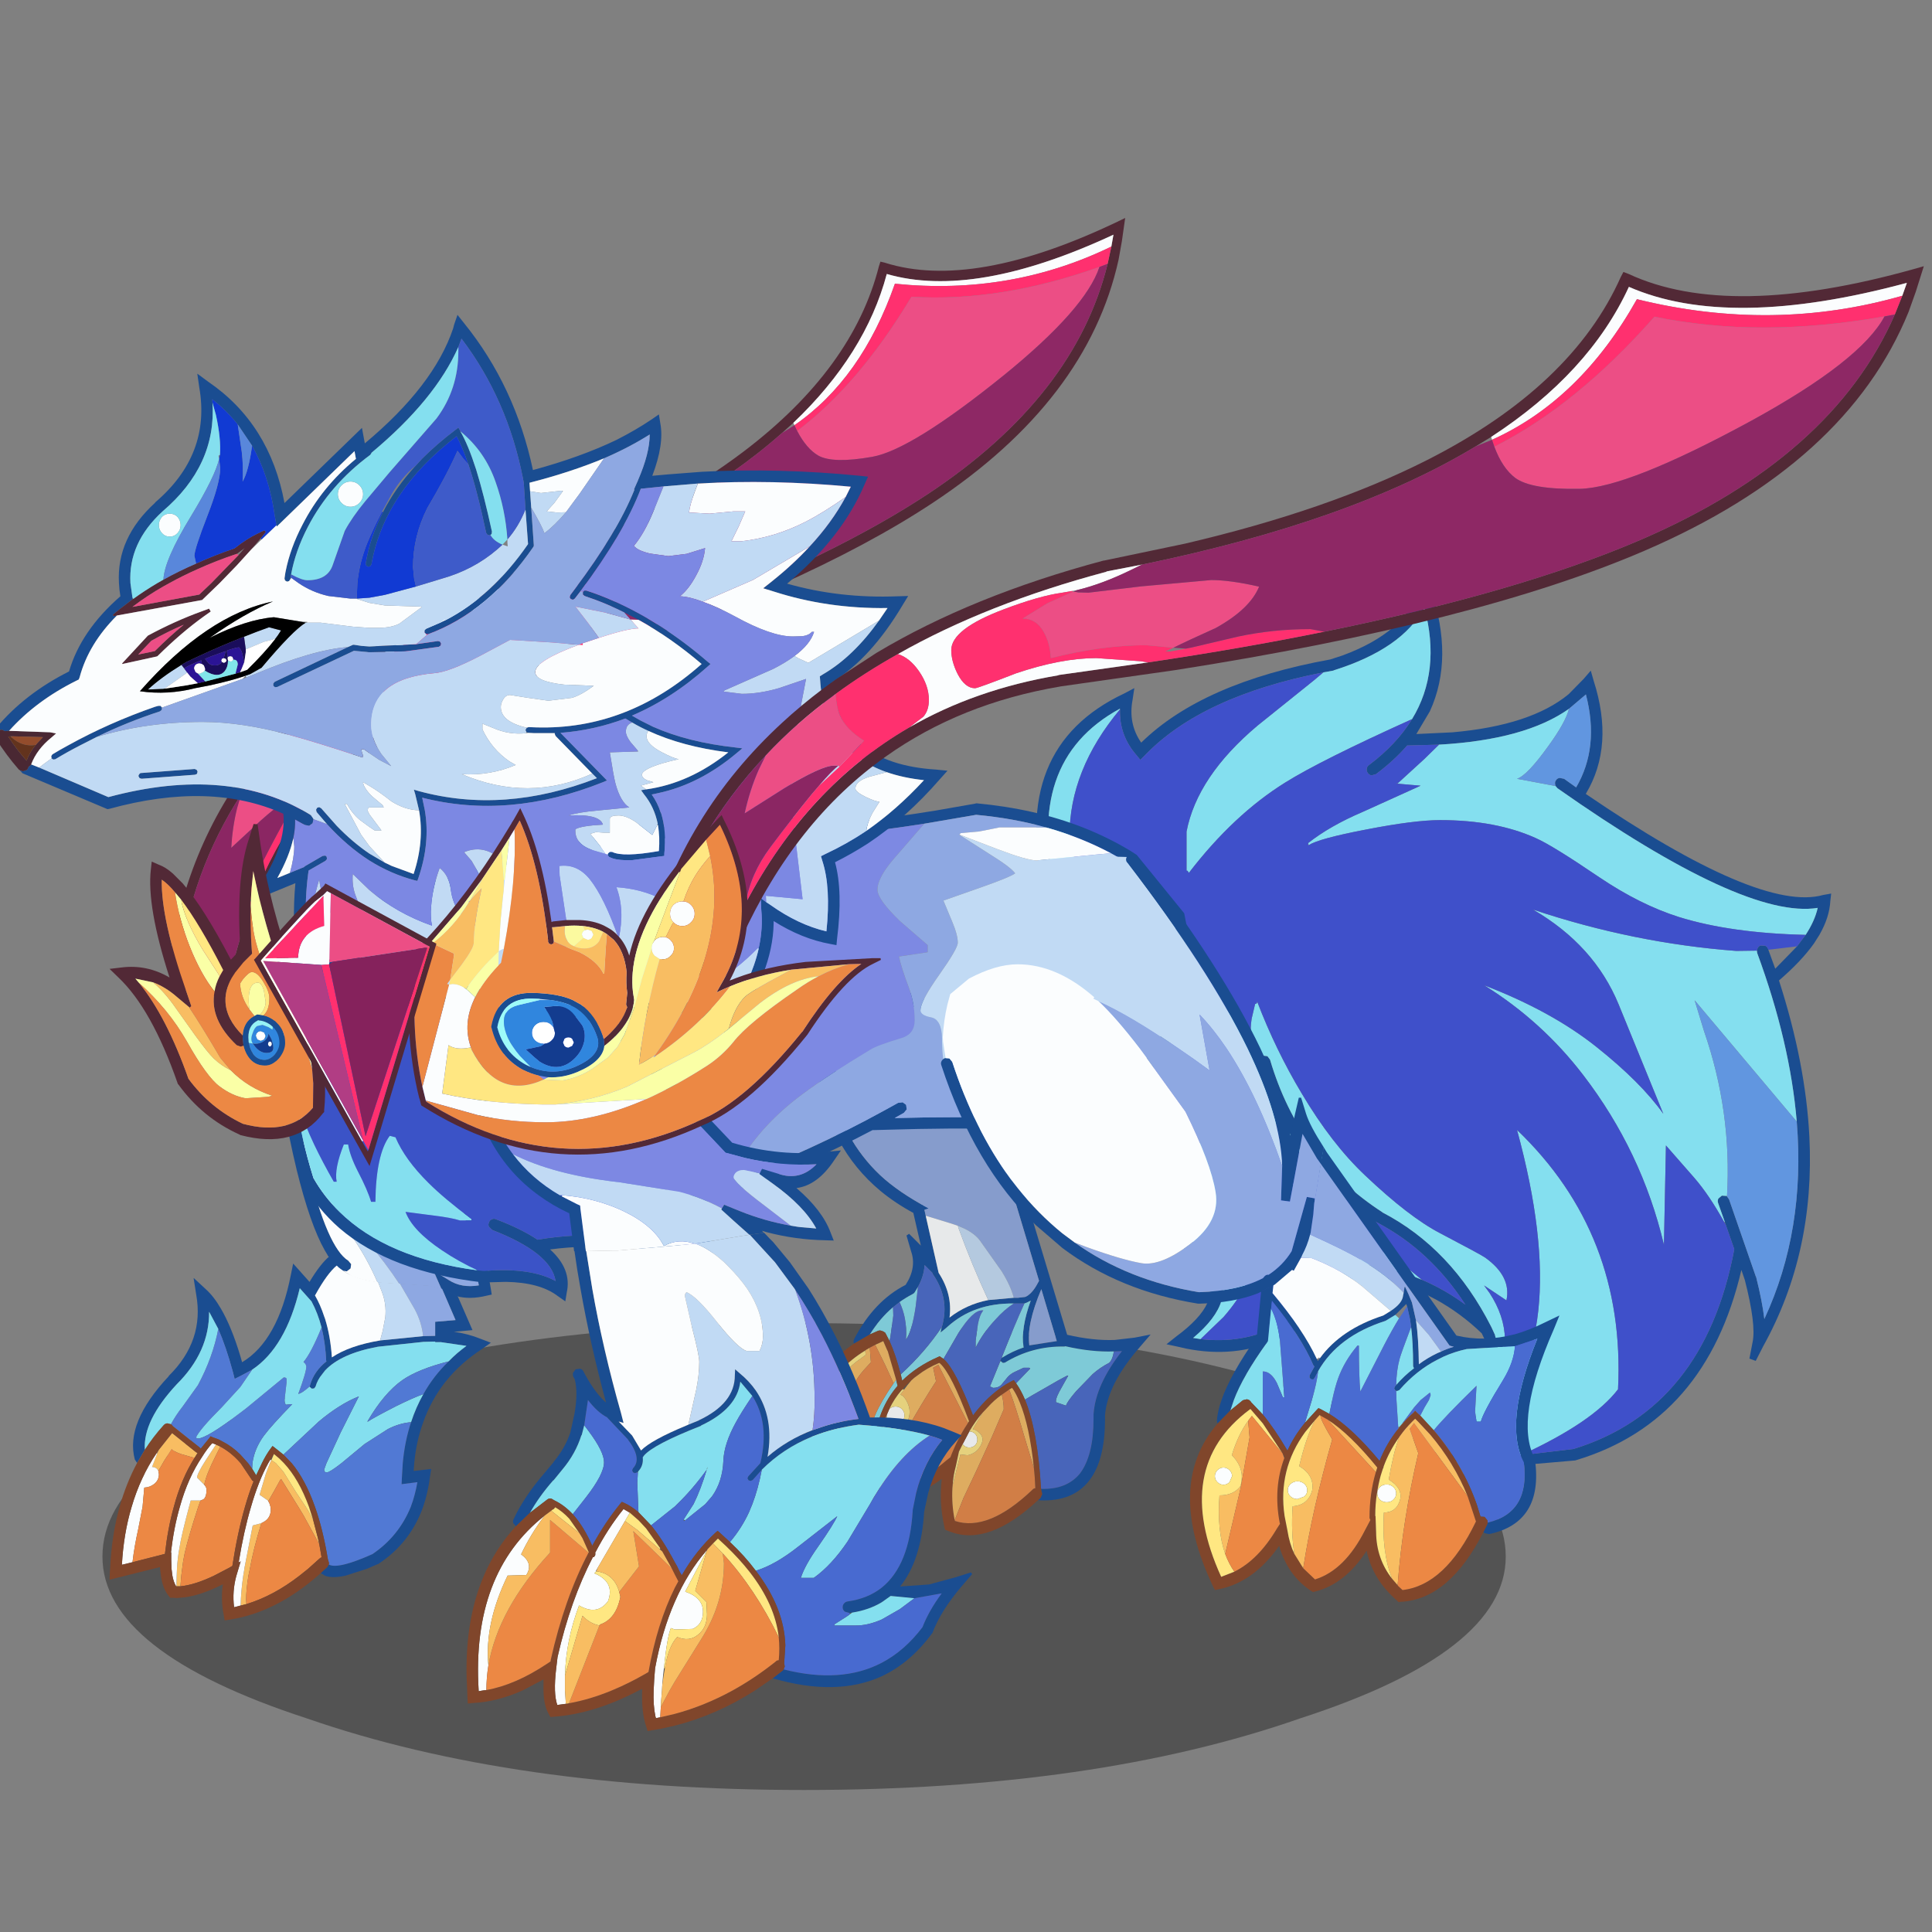 <svg xmlns:ffdec="https://www.free-decompiler.com/flash" xmlns:xlink="http://www.w3.org/1999/xlink" ffdec:objectType="frame" height="90" width="90" xmlns="http://www.w3.org/2000/svg"><rect width="100%" height="100%" fill="#808080" stroke="none"/><use ffdec:characterId="52" height="253.05" transform="translate(-3.737 -3.634) scale(.344)" width="295.65" xlink:href="#a"/><defs><g id="a" transform="translate(10.85 10.55)"><use ffdec:characterId="1" height="9.8" transform="matrix(3.424 0 0 6.451 13.887 179.192)" width="55.5" xlink:href="#b"/><use ffdec:characterId="3" height="62.45" transform="translate(108.2 159.4) scale(.777)" width="61.3" xlink:href="#c"/><use ffdec:characterId="10" height="199.1" transform="translate(134.935 44.055) scale(.777)" width="160.7" xlink:href="#d"/><use ffdec:characterId="12" height="54.55" transform="translate(36.65 133.4) scale(.777)" width="38.55" xlink:href="#e"/><use ffdec:characterId="19" height="185.1" transform="matrix(.635 -.1 .099 .679 5.539 11.675)" width="222.05" xlink:href="#f"/><use ffdec:characterId="21" height="39.2" transform="translate(110.8 133.85) scale(.777)" width="35.5" xlink:href="#g"/><use ffdec:characterId="23" height="86.8" transform="translate(38.3 108.8) scale(.777)" width="158.1" xlink:href="#h"/><use ffdec:characterId="29" height="129.2" transform="translate(-.7 42.65) scale(.777)" width="166.05" xlink:href="#i"/><use ffdec:characterId="35" height="185.1" transform="translate(88 -9.78) scale(.777)" width="222.05" xlink:href="#j"/><use ffdec:characterId="37" height="42.85" transform="translate(63.5 136.15) scale(.777)" width="64.85" xlink:href="#k"/><use ffdec:characterId="39" height="86.85" transform="translate(63.2 166.95) scale(.777)" width="88.1" xlink:href="#l"/><use ffdec:characterId="41" height="60.4" transform="translate(55.35 109.45) scale(.777)" width="82.3" xlink:href="#m"/><use ffdec:characterId="43" height="54.95" transform="translate(14.85 111.6) scale(.777)" width="37.55" xlink:href="#n"/><use ffdec:characterId="45" height="49.25" transform="translate(34.4 119.65) scale(.777)" width="31.8" xlink:href="#o"/><use ffdec:characterId="47" height="78.45" transform="translate(127.45 115.6) scale(.777)" width="66.7" xlink:href="#p"/><use ffdec:characterId="49" height="79.3" transform="translate(161.15 155.35) scale(.777)" width="64.4" xlink:href="#q"/><use ffdec:characterId="51" height="63.45" transform="translate(14.85 170.15) scale(.777)" width="66.45" xlink:href="#r"/></g><g id="s" fill-rule="evenodd"><path d="m21.3 4.75.4.2.4 1.8 2.25 9.95q2.45 3.75 1.9 7.8 2.95-2.3 6.75-3.05l4.45-.4h.75l1.25-.15.3-.15q1.05-.65 1.9-2.3l.2-.35L36.6.6l1.4.45.9.35 7.85 26.1q4.55 1.05 8.3.9l3.45-.4 2.8-.55-1.85 2.15q-5.65 6.45-6.1 11.9v.65q0 7.25-2.75 10.75-2.85 3.7-8.6 3.45l-.3-.05.4-.35.3-.7-.15-.6-.05-.3q4.5.15 6.8-2.7 2.35-3.15 2.35-9.5v-.8q.35-5.15 4.95-11l-1.4.05q-3.85.15-8.45-.9l-.2.05q-5.6-.1-10.35 2.8l-.35.05-.3-.25-.1-.25.05-.1.1-.2.1-.1q1.85-1.15 3.8-1.8l-.05-.1q-.5-3.2 1.25-8.05l-.7.35-.4.15h-1.85q-7-.1-11.6 4.1l-1.1.9h-.05l.2-.9.15-.5.1-.5q.9-4.3-1.8-8.2l-.1-.25-1.35-1.35q-.1 1.9-1.15 3.8l-.6 1-.15.15-.25.15q-1.15.6-2.2 1.35l-1.15.9q-2.25 1.9-4.05 4.75l-2.75 1.6-.05-.1q-.1-.4.1-.75 3.45-6.6 8.95-9.4 1.95-3 .95-5.85l-.8-2.75.45-.3 2.05 2.05-1.3-5.65q.6-.85 1.35-1.55m18.85 24.6 4.8-.75-2.7-9.05q-2.6 6.15-2.1 9.8" fill="#1a4d91"/><path d="m22.1 6.75-.4-1.8-.4-.2q2.4-2.45 5.8-3.7 4.7-1.8 9.5-.45l5.25 17.5-.2.35q-.85 1.65-1.9 2.3l-.3.15-1.25.15h-.75q-.55-2.1-2.1-4.6l-3.75-5.3Q30.7 9.9 28.85 9l-1.15-.5-1.35-.45-4.25-1.3m18.05 22.6q-.5-3.65 2.1-9.8l2.7 9.05-4.8.75" fill="#869ccc"/><path d="M33 21.45q-3.8.75-6.75 3.05.55-4.05-1.9-7.8L22.1 6.75l4.25 1.3 1.35.45.15.5Q30.1 15.2 33 21.45m-4.45 25.1 1.15-2.2q.6 0 1 .4t.4 1q0 .6-.4 1t-1 .4q-.6 0-1-.4l-.15-.2M15.3 41.5l.45-1.05q.45-.45 1.1-.45.65 0 1.1.45.45.45.45 1.1 0 .65-.45 1.1-.45.45-1.1.45-.65 0-1.1-.45-.45-.45-.45-1.1v-.05" fill="#e7e9ea"/><path d="m37.45 21.05-4.45.4Q30.1 15.2 27.85 9l-.15-.5 1.15.5q1.85.9 2.75 2.15l3.75 5.3q1.55 2.5 2.1 4.6" fill="#b4c9df"/><path d="M12.35 27.45q1.8-2.85 4.05-4.75l.05 1.45-.5 3.7-.15.75-.75-1.45-.3-.2-.1-.05-.15-.05q-.4-.2-.8 0l-1.35.6m5.2-5.65q1.05-.75 2.2-1.35l.25-.15.15-.15.6-1-.4 3.45q-.65 4.35-1.7 5.75.15-2.1-.2-3.8-.25-1.3-.9-2.75m7.35 4.35-.2.9h.05l1.1-.9q4.6-4.2 11.6-4.1-1.65 1.05-3.2 2.8-2.2 2.35-3.45 4.9V28.5l.4-2.85q.3-1.65.95-2.4h-.25q-1.6 0-4.1 3.95l-2.6 4.5-.45-.3-.2-.15-.25.1Q20.55 33 18 35.5l-.25-1.1q4.25-3.9 7.15-8.25m14.4-4.1.4-.15.7-.35q-1.75 4.85-1.25 8.05l.05.1q-1.95.65-3.8 1.8l-.05-.05q2.45-6.15 3.95-9.4m-4.05 10.1.3.25.35-.05q4.75-2.9 10.35-2.8l.2-.05q4.6 1.05 8.45.9-.25 1.5-.85 2-1.55.8-2.85 1.95l-2.9 3q-1.55 1.8-1.75 2.5l-1.75-.6V39q0-.6.95-2.25l1.15-2.05.05-.1h-.15q-1.5.75-3.95 2.2-2.4 1.35-3.45 2-.7-1.65-1.55-2.85l2.45-2.55v-.05l-.15-.1h-1l-1.5.7q-.75.35-1.25.9l-1.15 1.4q-.5.5-1.4.5l-.55-.25 1.8-4.4.15.05m-18.3 3.2.25 1.05q-3.5 4.05-4.1 10.15l-.1.9-.65.4-.55.35q.1-3.45 1.5-6.75 1.05-2.4 3.1-5.35l.1-.15.45-.6" fill="#7ecad7"/><path d="m16.4 22.7 1.15-.9q.65 1.45.9 2.75.35 1.7.2 3.8 1.05-1.4 1.7-5.75l.4-3.45q1.05-1.9 1.15-3.8l1.35 1.35.1.25q2.7 3.9 1.8 8.2l-.1.5-.15.5Q22 30.5 17.75 34.4q-.9-3.5-1.95-5.8l.15-.75.5-3.7-.05-1.45m21.05-.65h1.85q-1.5 3.25-3.95 9.4l-.05.15-.1.2-.05.1-.05.2-1.8 4.4.55.25q.9 0 1.4-.5l1.15-1.4q.5-.55 1.25-.9l1.5-.7h1l.15.15-2.45 2.55-.15-.2-.25-.35-.4.2-.9.5q-.65.4-1.25.85-2.5 1.85-4.55 4.6-3.1-8.1-5.15-9.85l2.6-4.5q2.5-3.95 4.1-3.95h.25q-.65.75-.95 2.4l-.4 2.85v1.25q1.25-2.55 3.45-4.9 1.55-1.75 3.2-2.8M54.9 30.4l1.4-.05q-4.6 5.85-4.95 11v.8q0 6.35-2.35 9.5-2.3 2.85-6.8 2.7-.6-10.2-2.8-15.55 1.05-.65 3.45-2 2.45-1.45 3.95-2.2l.1.1-1.15 2.05Q44.8 38.4 44.8 39v.25l1.75.6q.2-.7 1.75-2.5l2.9-3q1.3-1.15 2.85-1.95.6-.5.85-2" fill="#4865ba"/><path d="m9.6 29.05 2.75-1.6 1.35-.6q.4-.2.8 0l.15.05.1.05.3.2.75 1.45q1.05 2.3 1.95 5.8l.25 1.1q2.55-2.5 6.3-4.15l.25-.1.2.15.45.3q2.05 1.75 5.15 9.85 2.05-2.75 4.55-4.6.6-.45 1.25-.85l.9-.5.4-.2.25.35.15.2q.85 1.2 1.55 2.85 2.2 5.35 2.8 15.55l.05.3.15.6-.3.7-.4.35q-8.6 8.05-15.25 5.55l-.55-.2-.45-.2-.1-.5q-.95-4.25-.45-8.35-6.05 4.5-11.2 4h-.55l-.25-.5q-1.4-2.45-1.25-5.55-3 1.55-5.65 1.95l-5.2-.3-.7-.15-.05-.75q-.8-15.4 9.55-22.25M40.95 50.7q-.75-7.25-2.45-11.4-.6-1.5-1.35-2.55l-.5.3-1.3.9q-1.35.95-2.5 2.25l-.85.9q-1.25 1.45-2.3 3.25l-1.15 2.2-.65 1.3-.55 2.55q-.45 1.65-.55 3.3l-.05.55q-.15 2.75.4 5.55l.05.15q5.8 1.9 13.5-5.45.2-.25.5-.25l-.1-1.95-.15-1.6m-24-15.35L15.5 30.4l-.15-.3-.65-1.5-.2.1-1.2.55-.95.5-.6.35-.2.15q-10 6.1-9.5 20.25 1.8.35 3.85 0 2.75-.5 5.9-2.3l.55-.35.65-.4.1-.9q.6-6.1 4.1-10.15l-.25-1.05m12.5 7.5.2-.3q-3.1-8.3-5.05-10.05l-.15-.1q-2.15.9-3.8 2.2-.6.4-1.05.85l-.8.75-.55.55-.05.2-.3.2q-1.3 1.5-2.15 3.3l-.45 1.05v.05q-.9 2.2-1.15 4.85l-.05.45.1-.1-.35 2.15q-.5 2.4.05 4.4l.1.35.4 1q5.1.05 11.3-5.25l.7-.55q1.25-3.25 2.95-5.8l.1-.2" fill="#80462b"/><path d="m36.65 37.05.5-.3q.75 1.05 1.35 2.55 1.7 4.15 2.45 11.4l-1.7-5.6q-1.45-5-2.6-8.05m-9.5 22.75q-.55-2.8-.4-5.55l.05-.55 1.35-5.35 1.25.15q1.55-.35 2.25-1.65.95-1.6-.7-2.65-.3-.2-.65-.25L32 41.1l.85-.9q1.15-1.3 2.5-2.25.35 1.2.35 2.55l-2.05 4.75-2.7 5.9-2.25 4.75-1.55 3.9M13.3 29.25l1.2-.55.2-.1.65 1.5.15.3 1.45 4.95-.45.6-1.4-3.05-1.8-3.65m-1.75 1 .2-.15.6-.35.2 2.55-1.2 1.3q-1.25 1.45-1.55 2.25l-.35.8-1.05-2.7q0-.5 1.6-1.75l1.65-1.2-.1-.75m8.05 5.2q.45-.45 1.05-.85 1.65-1.3 3.8-2.2l.15.1q1.95 1.75 5.05 10.05l-.2.3-5.15-10.1-.9.5.5 2.35q-4.85 7.45-10 17.7-.55-2-.05-4.4l.35-2.15-.1.1.05-.45 2.65-1.5q2.5-1.85 2.5-3.95 0-.9-.5-1.85-.55-1.05-1.15-1.15l.65-.85.6-.8.7-.85" fill="#deac60"/><path d="m40.95 50.7.15 1.6.1 1.95q-.3 0-.5.25-7.7 7.35-13.5 5.45l-.05-.15 1.55-3.9 2.25-4.75 2.7-5.9 2.05-4.75q0-1.35-.35-2.55l1.3-.9q1.15 3.05 2.6 8.05l1.7 5.6M11.8 48.2Q8.65 50 5.9 50.5l.75-5q.15-1 .85-2.8l.8-2.45q.15-1.25 1.15-3.6l.35-.8q.3-.8 1.55-2.25l1.2-1.3-.2-2.55.95-.5 1.8 3.65 1.4 3.05-.1.15q-2.05 2.95-3.1 5.35-1.4 3.3-1.5 6.75m17.65-5.35-.1.2q-1.7 2.55-2.95 5.8l-.7.55q-6.2 5.3-11.3 5.25l-.4-1-.1-.35q5.15-10.25 10-17.7l-.5-2.35.9-.5 5.15 10.1" fill="#d17e46"/><path d="M26.8 53.7q.1-1.65.55-3.3l.55-2.55.65-1.3.15.2q.4.4 1 .4t1-.4q.4-.4.4-1t-.4-1q-.4-.4-1-.4 1.05-1.8 2.3-3.25l-1.7 2.85q.35.05.65.25 1.65 1.05.7 2.65-.7 1.3-2.25 1.65l-1.25-.15-1.35 5.35M5.9 50.5q-2.05.35-3.85 0-.5-14.15 9.5-20.25l.1.75L10 32.2q-1.6 1.25-1.6 1.75l1.05 2.7q-1 2.35-1.15 3.6l-.8 2.45q-.7 1.8-.85 2.8l-.75 5m8.25-4.1q.25-2.65 1.15-4.85 0 .65.45 1.1.45.45 1.1.45.65 0 1.1-.45.45-.45.45-1.1 0-.65-.45-1.1-.45-.45-1.1-.45-.65 0-1.1.45.85-1.8 2.15-3.3l.3-.2.1.15-.65.85q.6.1 1.15 1.15.5.95.5 1.85 0 2.1-2.5 3.95l-2.65 1.5" fill="#e5d17d"/></g><g id="t" fill-rule="evenodd"><path d="M72.85 0h.1l.8 2.7q4.1 12.1-.15 21.35L71.25 28l6.3-.3q13.65-1.2 20.25-6.65l2.6-2.65 1.25-1.45.5 1.75q3.65 11.35-1.35 19.7v.05q30.35 20.7 41.35 17.6l1.4-.25-.15 1.3q-.15 2.85-1.9 5.9l-.95 1.5q-2.2 3.1-6.1 6.45 4.65 14.4 5.3 27.25 1 20.2-8.05 36.5l-1.3 2.55-1.1-.4.55-2.85q.65-3.05-1.35-10.85l-.6-1.75q-6.15 26.35-28.8 33.15l-.15.05-14.5 1.25q-4.25-.15-6.45-1.1l-1.2-.5.85-1.05 1.5-2.05Q85.4 142 83.1 133.4l-.45-.95q-3.7-3.55-8-5.9-5.5-3-11.95-4.1l-1.8-.25h-.05q-12.9 16.3-29.75 12.9l-1.3-.3-2.1-.45 1.7-1.35q8.35-6.15 5-11L13.25 97.25l-.05-.05-.05-.1Q4 81.5 11.9 66.9q-5.05 2.65-9.15 7.2l-1.1 1.2-.55-1.5-.4-1.15q-2.85-8.75 5.8-16.8Q.25 30.35 20.4 20.9l1.7-.9-.3 2q-.8 4.2 1.5 7.5Q33.95 19.05 56.25 15l2.15-.7q10.95-4.05 13.45-11.6l1-2.7M70.5 25.4q5.1-8.35 2.15-19.45-3.85 7.2-15.8 10.95l-.05.05h-.05l-1.7.3q-21.2 4.15-31.1 14.45l-.8.8-.7-.85q-3-3.45-2.85-7.95v-.15l-.05.05Q2.7 32.8 8.6 55.95l.1.6-.4.4q-7 6.25-6.15 13l.3 1.55q5.1-5.2 11.6-7.8l2.6-1.1.1.1-1.15 1.85-.35.6Q5.5 80.1 14.9 96.1l21.05 24.65.05.05q4.4 5.7-3.65 12.45l1.3.2Q48.5 135.2 60 120q.25-.35.65-.4.4-.05.75.2l.35.5h.05q5.5.75 10.4 2.8 4 1.7 7.6 4.35-6.15-9.5-15.45-14.35l-.05-.05h-.05Q58 109 53.45 103.6q-6.5-7.75-9.6-18.3-.1-.4.1-.75l.6-.5.75.1.45.6q5.1 17.25 19.6 26.6h-.05q12.05 6.25 19 19.95l.05.1.55 1.2.05.05v.1q.8 2.8.8 5.7-.1 4.85-2.55 9.8l-3.15 5.05 9.4.4 9.2-1.1q22.75-7 28-34.75v-.1l-1.45-4.15-.2-.6-1.15-3.25q-.15-.4.05-.8l.6-.5.75.05.15.1.35.5 4.65 13.4v.05h.05q1.1 4.35 1.45 7.4 7.2-15.45 5.65-34.4-1.15-13.8-6.9-29.4l-.05-.4.1-.35q.15-.4.55-.55l.8.05q.35.15.5.55l.05.15 1.2 3.3 3.8-3.9 1.5-2q1.6-2.45 2.1-4.7-12.75 2.05-45.35-20.85l-.3-.35-.05-.05-.05-.25q-.1-.45.15-.75.2-.35.65-.4l.75.15 2.1 1.5q4.1-7 1.7-16.2l-2.95 2.5q-7.6 5.4-22.65 6.25l-5.55.15q-2.3 2.65-5.45 5l-.75.2q-.4-.05-.65-.4-.25-.35-.2-.75.05-.4.4-.65 4.85-3.65 7.5-8" fill="#1a4d91"/><path d="M70.5 25.4q-15.95 7.2-22.1 11.05-9 5.6-16.8 15.75l-.2-.35-.2-.05V45q1.85-9.6 12.35-18.45l9.9-7.95 1.6-1.35 1.7-.3h.05l.05-.05q11.95-3.75 15.8-10.95 2.95 11.1-2.15 19.45m-50.9-1.7q-8.8 10.55-8.8 22.1 0 1.4 1.9 7.2 1.95 5.9 2.9 7.2-7.2 2.95-10.65 6.3-1.6 1.55-2.8 3.45-.85-6.75 6.15-13l.4-.4-.1-.6Q2.7 32.8 19.55 23.6l.05.1m-4 40.85.8-.3q4.7-.75 8.8 1.55-1.25 2.55-2.4 6.1-1.6 4.9-1.6 7.7 0 7.9 4.3 17.85 4.4 10.1 8.7 11.1-1.2-2.4-2.45-6L30 97v-.8q6.5 5.3 9.3 9.85 3.5 5.6 3.5 12.75 0 4.9-5.15 10.8l-4 3.85-1.3-.2Q40.4 126.5 36 120.8l-.05-.05L14.9 96.1q-9.4-16 .35-30.95l.35-.6m46.2 55.7q-1.2-2.65-2.05-3.5l.25-.15q3.65 0 9.2 4.05l3 2.45q-4.9-2.05-10.4-2.8v-.05m-8.35-16.65Q48.1 98.45 44 92.05q-5.8-9.05-6.95-17.5L38 75.8q3.15 4.2 4.5 4.85-.25-1.2.05-3.05l.6-2.55q.4-.05.35-.45 3.25 8.5 7.75 16 5.25 8.85 11.1 14.35Q70 112.2 75.4 115q7.15 3.75 7.85 4.25 4.6 3.3 3.7 7.45l-3.9-2.6.95 1.3q2.6 3.95 2.7 8.1.05 1.1-.95 4.95 0-2.9-.8-5.7v-.1l-.05-.05-.55-1.2-.05-.1q-6.95-13.7-19-19.95h.05q-14.5-9.35-19.6-26.6l-.45-.6-.75-.1-.6.5q-.2.35-.1.75 3.1 10.55 9.6 18.3m29.75 44.65Q99 134.45 88.8 97q18.95 18.15 17.6 45.2-4.4 5.75-16.95 11.5l-9.4-.4 3.15-5.05m41.7-35.2q-2.6-4.7-5.2-7.7l-4.95-5.65-.35 17.3q-3.85-16.25-14.05-29.55-7.2-9.4-17.25-15.65 11.7 4.5 19.5 10.7 7.8 6.2 11.7 11.7l-7.8-19.1q-4.25-10.3-14.9-16.5 17.5 5.85 35.4 7.2l3.6-.05.05.4q5.75 15.6 6.9 29.4l-17.8-21.15 1.65 5.4q4.85 14 4 28.7h-.15l-.75-.05-.6.5q-.2.4-.05.8L125 113l-.1.05M139.1 63q-13-.3-22.05-3.1-6.8-2.15-13.85-6.9-8.25-5.6-11.1-6.85Q85.15 43 75.4 43q-4.5 0-12.95 1.65-8.1 1.55-9.95 2.7l-.1-.35q3.8-3 9.55-5.45L72 37l-2.35-.2-1.65-.15v-.05l4.7-4.3 2.5-2.45Q90.25 29 97.85 23.6q-.55 2.3-3.6 6.5-3.65 5.1-5.45 5.7l6.65 1.25.1.05.3.35q32.6 22.9 45.35 20.85-.5 2.25-2.1 4.7M34.2 108.55l.2.45v-.4l-.2-.05" fill="#84dfef"/><path d="m55.05 17.25-1.6 1.35-9.9 7.95Q33.05 35.4 31.2 45v6.8l.2.05.2.35q7.8-10.15 16.8-15.75 6.15-3.85 22.1-11.05-2.65 4.35-7.5 8-.35.25-.4.65-.05.4.2.75t.65.4l.75-.2q3.15-2.35 5.45-5l5.55-.15-2.5 2.45-4.7 4.3h-.3l.25.05H68l1.65.15L72 37l-10.05 4.55Q56.2 44 52.4 47v.4l.1-.05q1.85-1.15 9.95-2.7Q70.9 43 75.4 43q9.75 0 16.7 3.15 2.85 1.25 11.1 6.85 7.05 4.75 13.85 6.9 9.05 2.8 22.05 3.1l-1.5 2-5 .6-.05-.15q-.15-.4-.5-.55l-.8-.05q-.4.15-.55.55l-.1.35-3.6.05q-17.9-1.35-35.4-7.2 10.65 6.2 14.9 16.5l7.8 19.1q-3.9-5.5-11.7-11.7-7.8-6.2-19.5-10.7 10.05 6.25 17.25 15.65 10.2 13.3 14.05 29.55l.35-17.3 4.95 5.65q2.6 3 5.2 7.7l.1.15.2.4 1.45 4.15v.1q-5.25 27.75-28 34.75l-9.2 1.1q12.55-5.75 16.95-11.5 1.35-27.05-17.6-45.2 10.2 37.45-5.6 51.25 2.45-4.95 2.55-9.8 1-3.85.95-4.95-.1-4.15-2.7-8.1l-.95-1.3 3.9 2.6q.9-4.15-3.7-7.45-.7-.5-7.85-4.25-5.4-2.8-13.05-10.05-5.85-5.5-11.1-14.35-4.5-7.5-7.75-16 .05.4-.35.45l-.6 2.55q-.3 1.85-.05 3.05Q41.15 80 38 75.8l-.95-1.25Q38.2 83 44 92.05q4.1 6.4 9.45 11.55 4.55 5.4 10.8 9.45l.1.05q9.3 4.85 15.45 14.35-3.6-2.65-7.6-4.35l-3-2.45q-5.55-4.05-9.2-4.05h-.4l.15.15q.85.85 2.05 3.5l-.05.05-.35-.5q-.35-.25-.75-.2-.4.05-.65.4-11.5 15.2-26.35 13.45l4-3.85q5.15-5.9 5.15-10.8 0-7.15-3.5-12.75-2.8-4.55-9.3-9.85v.8l1.75 5.55q1.25 3.6 2.45 6-4.3-1-8.7-11.1-4.3-9.95-4.3-17.85 0-2.8 1.6-7.7 1.15-3.55 2.4-6.1-4.1-2.3-8.8-1.55l-.8.3 1.15-1.85-.1-.1-2.6 1.1q-6.5 2.6-11.6 7.8l-.3-1.55q1.2-1.9 2.8-3.45 3.45-3.35 10.65-6.3-.95-1.3-2.9-7.2-1.9-5.8-1.9-7.2 0-11.55 8.8-22.1-.15 4.5 2.85 7.95l.7.85.8-.8q9.9-10.3 31.1-14.45" fill="#3f50ca"/><path d="M95.45 37.05 88.8 35.8q1.8-.6 5.45-5.7 3.05-4.2 3.6-6.5l2.95-2.5q2.4 9.2-1.7 16.2L97 35.8l-.75-.15q-.45.05-.65.4-.25.3-.15.75l.05.25h-.05m29.95 71.45q.85-14.7-4-28.7l-1.65-5.4 17.8 21.15q1.55 18.95-5.65 34.4-.35-3.05-1.45-7.4l-.05-.05-4.65-13.4-.35-.5v-.1" fill="#6196e0"/></g><g id="u" fill-rule="evenodd"><path d="M11.75 49.25 11.5 49l-.05-.05-1.3-1.6-.15-.15-.1-.2-.45-.75q-2.55-4.5-4.9-14.05l-.65-2.8q-1.35-6.1-2.65-14L.2 8.6l-.15-.8L0 7.45l.2-.3q2.5-4.5 6-6.15Q7.9.15 9.85.05q2.7-.25 5.8.95 3.45 1.3 7.4 4.3l.2.15.1.2L24.8 8.6l3.05 6.8q2.8 6.8 5.05 14l.8 2.8q2.9 10 4.7 20.8l.15.95-.9.2q-2.85.7-5.15.1l.05.1q-1.3-.85-2.75-1.35l-1.3-2.95.15-.1 2.45 1.5q2.2 1.4 5.2.9-1.8-10.45-4.65-20.15l-.85-2.8q-2.3-7.2-5.15-14l-3.1-6.8-.9-1.85q-6.7-5-11.65-4.7-4.7.4-7.9 5.8l.1.75 1.1 6.8 1.85 10.35.8 3.65.65 2.8q3.35 13.6 6.95 15.85l.5.6-.1.75-.65.5-.75-.1-.8-.55" fill="#1a4d91"/><path d="M5.15 25.75 3.3 15.4 2.2 8.6l-.1-.75q3.2-5.4 7.9-5.8 4.95-.3 11.65 4.7l.9 1.85 3.1 6.8q2.85 6.8 5.15 14l.85 2.8q2.85 9.7 4.65 20.15-3 .5-5.2-.9l-2.45-1.5-.15.1L29.8 53l-2.2-.55-5.15-.35q-2.45-3.75-5.4-7.15l-6-6.45-.2-.4-1.05-2.15-1.25-2.45-.65-1.3-1.3-2.8-1.45-3.65" fill="#8ea8e2"/><path d="m11.75 49.25.8.55.75.1.65-.5.1-.75-.5-.6Q9.95 45.8 6.6 32.2l-.65-2.8-.8-3.65L6.6 29.4l1.3 2.8.65 1.3 1.25 2.45 1.05 2.15-.05.1.25.3q1.4 2.8 3.2 5.4 2.6 3.75 4.4 7.95-2.8-.4-4.55-1.15l-2.35-1.45" fill="#fbfdfe"/><path d="m22.45 52.1-1.7-.1-2.1-.15q-1.8-4.2-4.4-7.95-1.8-2.6-3.2-5.4l6 6.45q2.95 3.4 5.4 7.15" fill="#c1daf4"/></g><g id="v" fill-rule="evenodd"><path d="m220.65 4.45-1.25 3.5Q208.65 34.4 173.35 49.6q-29.1 12.55-81.8 20.8L71.5 73.25h.05q-17.4 2.95-30.4 12.2-15.85 11.2-25.2 31.75l-.85 1.85-.1.2-.1.1q-4.8 5-8.45 4.4-3.8-.45-6.3-6.6L0 116.8l.1-.3q6.5-22.3 24.1-37.95l.5-.45q3.6-3.15 7.6-6l7.2-4.7q16.6-9.95 39.6-16.1h.1l14.1-2.95q25-5.85 42.25-14.6 25.2-12.8 33.7-31.9l.45-.85.9.35Q188.15 9.5 220.3.5l1.75-.5-.55 1.75-.85 2.7M217 8.4l1.3-3.25.8-2.25q-30.95 8.35-48.45.7-6.9 15-24 26.15l-2.7 1.65Q122.3 44.5 85.8 52l-6.2 1.2-.05.05h.05Q58.75 58.8 43.25 67.6q-5.8 3.25-10.85 6.95-6.8 4.95-12.2 10.75Q7.45 98.8 2.1 116.7q1.95 4.5 4.65 5.05 2.8.3 6.55-3.6l3.4-7.1Q27.45 90.7 45.2 80.4q11.5-6.65 26-9.1l.05-.05 15.6-2.2q16.45-2.45 30.7-5.35 33.8-6.85 55-15.95Q206.15 33.3 217 8.4" fill="#522936"/><path d="M218.3 5.15q-22.5 6.45-46.25.6-9.85 17.55-25.25 24.5l-.15-.5q17.1-11.15 24-26.15 17.5 7.65 48.45-.7l-.8 2.25M86.85 69.05l-15.6 2.2-.05.05q-14.5 2.45-26 9.1l.15-.1 2.35-1.8q.95-1.1.95-2.9 0-2.55-1.75-5.05-1.6-2.3-3.65-2.95 15.5-8.8 36.35-14.35v-.05l6.2-1.2-1.85.9q-5.1 2.5-9.5 3.55l-.8.15-1.75.3q-4 .55-10.2 2.9-9.15 3.45-9.15 7.1 0 1.95 1.1 4.15 1.3 2.5 3.05 2.5.45 0 7.15-2.6 7.85-2.65 14-2.65l7.75.55 1.25.2" fill="#fbfdfe"/><path d="M218.3 5.15 217 8.4l-1.8.35q-21.75 3.85-40.1.05-13.6 15.45-27.9 22.65l-.4-1.2q15.4-6.95 25.25-24.5 23.75 5.85 46.25-.6M117.55 63.7q-14.25 2.9-30.7 5.35l-1.25-.2-7.75-.55q-6.15 0-14 2.65-6.7 2.6-7.15 2.6-1.75 0-3.05-2.5-1.1-2.2-1.1-4.15 0-3.65 9.15-7.1 6.2-2.35 10.2-2.9l1.75-.3.05.15-4.4 2L65 61.4q2.35 0 3.65 2.3 1.1 1.9 1.25 4.6 8.9-2.25 16.6-2.25l3.25.3 1.5.15-1.4.65h.8l.3-.05 2.5-.45.8-.15 8.3-1.95q6.1-1.3 12.6-1.3l2.4.45M45.2 80.4q-17.75 10.3-28.5 30.65.9-5.2 4.3-9.75 3.85-5.15 7.25-9.3l1.2-1.4 3.6-3.35 4.3-4.55q-3.2-2-4.2-4.4-.6-1.35-.75-3.75 5.05-3.7 10.85-6.95 2.05.65 3.65 2.95 1.75 2.5 1.75 5.05 0 1.8-.95 2.9l-2.35 1.8-.15.1" fill="#ff306f"/><path d="M147.2 31.45q14.3-7.2 27.9-22.65 18.35 3.8 40.1-.05-4.15 7.75-23.25 18.2-21.5 11.7-29.9 11.85-8.4.15-11.2-1.9-2.25-1.7-3.65-5.45M20.2 85.3q5.4-5.8 12.2-10.75.15 2.4.75 3.75 1 2.4 4.2 4.4l-4.3 4.55-.15-.2h-.85q-2.1 0-8.55 3.9l-6.95 4.4q.9-4.1 2.45-7.6l1.2-2.45m53.65-28.6.85.15 1.75.05 9.2-1.1 12.2-1.1q3.35 0 8.35 1.15-1.6 3.9-7.55 7.2-5 2.25-7.4 3.45l-1.5-.15-3.25-.3q-7.7 0-16.6 2.25-.15-2.7-1.25-4.6-1.3-2.3-3.65-2.3l4.3-2.65 4.4-2 .15-.05" fill="#ec4e85"/><path d="m16.7 111.05-3.4 7.1q-3.75 3.9-6.55 3.6-2.7-.55-4.65-5.05 5.35-17.9 18.1-31.4L19 87.75q-1.55 3.5-2.45 7.6l6.95-4.4q6.45-3.9 8.55-3.9h.85q-1.1.8-3.45 3.55l-1.2 1.4q-3.4 4.15-7.25 9.3-3.4 4.55-4.3 9.75" fill="#8b2663"/><path d="m146.8 30.25.4 1.2q1.4 3.75 3.65 5.45 2.8 2.05 11.2 1.9 8.4-.15 29.9-11.85 19.1-10.45 23.25-18.2l1.8-.35q-10.85 24.9-44.45 39.35-21.2 9.1-55 15.95l-2.4-.45q-6.5 0-12.6 1.3l-8.3 1.95-.8.15-2.2-.15q2.4-1.2 7.4-3.45 5.95-3.3 7.55-7.2-5-1.15-8.35-1.15l-12.2 1.1-9.2 1.1-1.75-.05-.85-.15.6-.25q4.4-1.05 9.5-3.55l1.85-.9q36.5-7.5 58.15-20.6l2.85-1.15" fill="#8e2865"/></g><g id="w" fill-rule="evenodd"><path d="M33.75 35.7v-.1l-.1.05.05-.15-6.9-23.85h-.15l-.6-.5-.05-.05-.05-.7.15-.5Q16.1.8 10.3 2.25q-4.35 1.3-6.4 8.85-.7 2.4-1.1 5.45l-.4.65q-.25.2-.5.2v.05q-.55.75 3.4 7.95 2.2 4.05 5.55 7.2 3.1 2.9 8.4 5.75l-2.55.85q-3.25-1.75-5.85-3.9-4.55-3.8-7.3-8.95-4.9-9-3-10.35l.35-.25.9-4.65Q4.2 1.65 9.8.3q6.65-1.95 17.95 8.4l.35.35.1.4 6.85 22.8.45 2.35-1.7.95-.05.15" fill="#1a4d91"/><path d="M19.25 38.35q-5.3-2.85-8.4-5.75-3.35-3.15-5.55-7.2-3.95-7.2-3.4-7.95v-.05q.25 0 .5-.2l.4-.65q.4-3.05 1.1-5.45 2.05-7.55 6.4-8.85Q16.1.8 26.1 9.9l-.15.5.05.7.05.05.6.5h.15l6.9 23.85-.05.15.1-.05v.1l-.5.35Q30 38.2 25.4 38.3l-6.15.05" fill="#869ccc"/></g><g id="x" fill-rule="evenodd"><path d="m70.3 68.55 7.65-2.7q13.95-5.2 26.95-12.35l2.35-1.3.8-.1.6.45.1.8-.5.6-1.6.9q11.85-.3 19.15 0 6.75.25 9.6 1.1 24.7-11.8 19.85-35.95l-7.7-9.45q-1.6-1-3.2-1.85-5.25-2.8-11.3-4.5-5.7-1.6-12.2-2.2l-9.05 1.55Q83.45 8 62.4 5.75l-20.9 5.7-22.55 6.2-.8-.1q-18.4 10.6-15.8 34 .7 6.4 3 13.75 1.85 3.25 4.55 5.9 8.25 8.1 24.1 10.2l1.05.1h.1q8-.65 12.4 1.75-.75-4.9-11.05-8.9l-.55-.55q-.2-.35 0-.75.1-.4.5-.55.35-.2.75 0 4.35 1.65 7.2 3.55 13.05-2.2 28.45 1.55-.6-4-4.85-6.6l-1.85-1.15 2.05-.65 2.1-.65M62.25 3.7h.15q21.75 2.4 51.45-2.45l6.85-1.2.15-.05h.1q10.2.95 18.5 4.2 4.45 1.75 8.4 4.15l.85.55.15.1 8.25 10.15.05.2q5.05 23.95-17.25 36.5l-4 2.05-.35.2-.4-.15q-5.65-1.8-30.25-1.05l-1.85.05h-.25Q90.35 63.5 77.15 68.3l-2.35.85-.65.2-3.4 1.15q4.3 3.35 4.2 8.4l.05 1.05-.4.15-.9-.2q-14.65-3.8-27.1-2.15 3.8 3.45 2.9 7.5l-.25 1.55-1.35-.95q-3.1-2.35-9-2.45l-3.8.1h-.2q-16.15-1.85-25-9.45-3.85-3.35-6.3-7.8l-.05-.1-.05-.1Q-.1 54.5 0 45.2q.2-20.15 17.85-29.75l.75-.1.35.2L62.25 3.7" fill="#1a4d91"/><path d="M2.35 51.55q1.5 4.5 3.1 7.85 1.45 3.05 3.45 6.55h.5q-.45-2.25 1.25-6.5h.75q.3 1.95 1.7 4.7 1.7 3.25 2.3 5.3h.75q.1-8.3 2.5-11.5l1 .25q1.65 3.9 5.75 7.95 2.7 2.7 7.5 6.3v.25h-2q-1.6-.5-4.55-.85l-4.95-.65q1.2 3.25 6.35 6.7 2.95 2 6.25 3.5-15.85-2.1-24.1-10.2-2.7-2.65-4.55-5.9-2.3-7.35-3-13.75" fill="#84dfef"/><path d="m41.5 11.45-.4.8q-2.2 4.75-2.2 8.3 0 6 5.9 12.1l4 4.65q1.85 2.75 1.85 5.9l-.5 4q0 6.6 7.05 13.5 5.8 5.75 13.1 7.85l-2.1.65-2.05.65L68 71q4.25 2.6 4.85 6.6-15.4-3.75-28.45-1.55-2.85-1.9-7.2-3.55-.4-.2-.75 0-.4.15-.5.55-.2.4 0 .75l.55.55q10.3 4 11.05 8.9-4.4-2.4-12.4-1.75h-.1L34 81.4q-3.3-1.5-6.25-3.5-5.15-3.45-6.35-6.7l4.95.65q2.95.35 4.55.85h2v-.25q-4.8-3.6-7.5-6.3-4.1-4.05-5.75-7.95l-1-.25q-2.4 3.2-2.5 11.5h-.75q-.6-2.05-2.3-5.3-1.4-2.75-1.7-4.7h-.75q-1.7 4.25-1.25 6.5h-.5q-2-3.5-3.45-6.55-1.6-3.35-3.1-7.85-2.6-23.4 15.8-34l.8.1 22.55-6.2" fill="#3b53c7"/><path d="M70.3 68.55q-7.3-2.1-13.1-7.85-7.05-6.9-7.05-13.5l.5-4q0-3.15-1.85-5.9l-4-4.65q-5.9-6.1-5.9-12.1 0-3.55 2.2-8.3l.4-.8 20.9-5.7Q83.45 8 111.8 3.55l-5.2 6q-2.95 3.4-2.95 5.5 0 1.7 3.95 5.5l4.8 4.15v1.25l-5 .75q.35 1.75 1.75 5.5 1 2.75 1 5.6 0 2.4-2.25 3.1-4.35 1.3-5.5 2.05-7.4 4.45-11.5 7.5-6.6 4.8-10.5 10.8-1.5 2.35-2.45 4.6l-7.65 2.7" fill="#7d89e3"/><path d="M77.95 65.85q.95-2.25 2.45-4.6 3.9-6 10.5-10.8 4.1-3.05 11.5-7.5 1.15-.75 5.5-2.05 2.25-.7 2.25-3.1 0-2.85-1-5.6-1.4-3.75-1.75-5.5l5-.75V24.7l-4.8-4.15q-3.95-3.8-3.95-5.5 0-2.1 2.95-5.5l5.2-6L120.85 2q6.5.6 12.2 2.2h-8.15l-3.5.7-3.25.3-.2.25h-.05l.05.05 5.25 3.35q3.65 2.25 4.45 3.35-.95.7-6.1 2.5l-6.4 2.25 1.6 3.85q.9 2.15.9 3.5 0 1-3.25 5.6t-3.25 6.15q0 .9 1.85 1.25 1.85.4 1.9 3.65 0 2.65.3 4.15.5 2.4 1.95 4.1 2.75 3.2 8.65 5.65-7.3-.3-19.15 0l1.6-.9.5-.6-.1-.8-.6-.45-.8.1-2.35 1.3q-13 7.15-26.95 12.35" fill="#8ea8e2"/><path d="M117.95 5.45 124.6 8q5.15 1.95 6.8 1.95l10.15-1 2.8-.25q1.6.85 3.2 1.85l7.7 9.45q4.85 24.15-19.85 35.95-2.85-.85-9.6-1.1-5.9-2.45-8.65-5.65-1.45-1.7-1.95-4.1-.3-1.5-.3-4.15-.05-3.25-1.9-3.65-1.85-.35-1.85-1.25 0-1.55 3.25-6.15 3.25-4.6 3.25-5.6 0-1.35-.9-3.5l-1.6-3.85 6.4-2.25q5.15-1.8 6.1-2.5-.8-1.1-4.45-3.35l-5.25-3.35v-.05" fill="#c1daf4"/><path d="m117.95 5.45.2-.25 3.25-.3 3.5-.7h8.15q6.05 1.7 11.3 4.5l-2.8.25-10.15 1q-1.65 0-6.8-1.95l-6.65-2.55" fill="#fbfdfe"/></g><g id="y" fill-rule="evenodd"><path d="m.05 72.95-.05-.2q-.05-.45.25-.75 4.95-5.95 12.7-9.85 2.1-7.15 8.95-13.1-.2-1.15-.25-2.3-.45-7.85 6.3-14v-.05q9.75-8.3 7.7-20.05l-.35-2.4 1.9 1.4Q47.95 19 50.5 32.8L64 19.7l.5 2.7Q76.55 12.35 79.9 2.35l.15-.6.6-1.75 1.15 1.45q8.9 11 12 25.6 8.3-2.25 14.55-5.25 3.35-1.7 6.1-3.55l1.3-.9.25 1.55q.7 3.65-1.4 9.15l2.8-.25 5.85-.45q13.25-.7 27.55.7l1.4.15-.55 1.25-.05.1q-3.95 9.3-13.5 17.3 9.15 2.6 19.25 2.2l1.85-.05-.95 1.55q-5.55 9.35-12.35 13.5 1.3 14.15 18.15 15.2l2 .2-1.3 1.45q-5.9 6.8-12.6 11.25-2.8 1.8-5.7 3.25 1.4 5.1.35 13.4l-.1 1.05-1.05-.2q-5-.9-9.9-4v.45q-.15 8.5-7.25 18.75l-.75 1.1-.9-1.15q-2.3-3.2-10.95-3.35-11.3 2.75-18.35 7.45l-.5.3-.5-.25q-7.95-4.2-13.4-10.05l-7.1 3.25-.35-.15q-5.7-2-10.4-5.75l-2.8-2.5-4.15.65-3.5.45-.95.1q-1.65-.05-1.3-1.05-.8-8.45-.2-14.85l-7.8 3.2-.15-.15L46 99.7q4.85-7.35 4.3-12.75-12.7-5.7-30.35-.85l-.3.05-14.8-6.25-.5-.55.55.2.75-.25.3-.6.1-.05.3-.25v-.05l1.4.55 12.05 5.15q21.05-5.65 35.3 3.15l.45.65v.05l-.15.7-.6.45-.75-.15-1.7-.95q.05 1.5-.3 3.2-.7 3.25-2.8 7l2.2-.9 2.45-1 .15-.15 3.1-1.8.4-.05q.15 0 .3.2l.05.4-.25.3-2.95 1.7-.1.75q-.5 3.85-.4 8.6 0 3.15.35 6.7h.1l3.4-.5 4.6-.7.5-.1.35.35 1.8 1.7Q70.05 117.8 76 120l7.65-3.55.5.55q5.2 5.75 12.8 9.9 7.2-4.65 18.65-7.4l.1-.05h.15q8.6.15 11.75 3.15 4.25-6.45 5.55-12.15l.05-.3q.7-3.3.4-6.4l-.1-2.1.95.7.75.5q4.85 3.45 9.75 4.6.8-7.65-.7-12.25l-.25-.85.8-.4q3.65-1.7 7.1-4 5.25-3.65 10.05-8.85-3.65-.4-6.5-1.4-10.85-3.8-11.6-16.1l-.05-.6.55-.35q5.25-3.05 9.75-9.35l1.5-2.2q-10.45.15-19.9-2.9l-1.75-.55 1.45-1.15q3.75-3 6.65-6.15 3.85-4.15 6.25-8.6l.9-1.8q-13.85-1.3-26.65-.55l-6 .5-3.4.35-.55.05q-2.9 7.65-10.5 17.85l-1 1.3-.3.2-.4-.1-.2-.3.1-.4.75-1q7.45-9.9 10.45-17.4h-.1l.55-1.25.05-.1.05-.1.05-.15q2.05-4.7 2.05-8-3.55 2.25-7.95 4.15-5.75 2.4-12.95 4.25h-.05l.1 1.5.2 2.85.45 6.5v.15l-.05.15q-7.8 11.35-18.35 15.25h-.05l-.35-.05-.25-.25v-.4l.3-.25 2.55-1.1.85-.4q8.1-4.2 14.35-13.25l-.45-6.05-.3-4.65-.15-.8q-2.7-13.75-10.7-24.3L80.8 5.6q-4.05 9.2-15.15 18.45v.05l-.2.3q-7.1 5.25-10.9 12.6-2.15 4.15-2.9 8.25l-.1.5-.05.35-.2.3-.35.1-.35-.2-.1-.35.15-1 .05-.25q.8-4.05 2.95-8.15Q57 30 62.95 25.1l-.25-1.35L49.15 36.9l-.05-.25-.3-1.65q-.95-6.9-3.95-12.2l-2.5-3.7q-1.95-2.45-4.45-4.4l.05.6q.7 10.95-8.7 18.95-6 5.5-5.6 12.5l.35 2.5.05.3-2.35 1.8-1.1.9.1.25.6-.1q-4.95 4.95-6.5 10.75l-.15.4-.4.2Q7.2 67.25 2.5 72.5l-.75.05-.5-.25-.75.1-.45.55m29.2-38.7.05-.05-.05.05m44.15-8 1.1-1.2q2.6-2.6 5.85-5.05l.45-.35.3.5.05.15q1.35 2.3 2.75 6.65 1.35 4.35 2.75 10.8v.05l-.05.4-.2.15-.15.05-.35-.05-.25-.35q-1.55-7.35-3.1-11.95-1.05-3.05-2.05-4.9Q67.9 30.8 65.65 43.5l-.2.3-.35.1-.35-.2-.1-.35q.8-4.7 3-8.95 2.2-4.3 5.75-8.15M61.55 57.9l.9-.4h.15l1.35.2 1.35.1 8.15-.4 3.8-.55.35.1.2.35-.1.35-.3.2-5.45.75-.45.05-6.2.15-2.7-.25-13.35 6.3-.4.05-.3-.25v-.4l.25-.3 12.75-6.05M17.8 73.55 14.95 75q-2.25 1.15-4.4 2.45l-.35.05-.3-.2v-.05l-.05-.35.2-.3q1.4-.85 2.8-1.6 7.05-3.9 15.1-6.7l.55-.15h.4l.25.3-.05.4-.3.25q-5.8 1.9-11 4.45m84.7-25.25.25-.25h.35q2.35.75 4.7 1.8 8.5 3.75 16.5 10.65l.45.35-.45.4q-6.3 5.65-13.25 8.6l1.5.85 2.2 1.1q6.1 2.7 14.35 3.6l1.2.15-.9.75q-6.5 5.5-13.75 7.05l-1.15.25q1 1.4 1.55 3.1l.1.2q.95 3.1.55 7v.4l-.4.05-5.3.7h-1q-1.95-.05-2.85-.55h-.05l-.2-.3-.05-.15.05-.2.3-.25h.4q1.9.95 8.15-.15.2-2.45-.15-4.5l-.05-.25q-.6-2.95-2.4-5.15l-.5-.7.85-.15h.05q7.55-1.05 14.3-6.45-8-1-13.95-3.75-1.45-.65-2.8-1.45l-1.1-.65-.1-.05q-5.45 2.05-11.3 2.5l8.1 8.3-.7.3Q89.6 88 74.5 84.15l.45 2.15q1 5.75-1.15 11.95l-.15.4-.45-.1q-4.15-1.1-7.9-3.45-3.9-2.5-7.4-6.35l-1.8-2.1-.1-.4.2-.35.35-.1.35.2 2.7 3.05q2.75 2.85 5.7 4.85l2.65 1.55 1.25.6 3.8 1.4q1.9-5.75.95-11.1l-.65-2.75-.25-.85.85.25q14.85 4.05 31.05-2.25l-.8-.8-6.4-6.55-.15-.35.05-.15H94l-1-.05-.35-.15-.15-.35.2-.35.05-.05.3-.1 1.35.05q15.85.45 28.8-11.05-5.4-4.6-11-7.7l-2.5-1.3q-2.5-1.25-5.05-2.2L102.8 49l-.3-.25v-.45M34.85 79.15l.35.15.15.3-.1.4-.35.15-9.3.7-.35-.1-.2-.35q0-.2.15-.35.1-.2.35-.2l9.3-.7" fill="#1a4d91"/><path d="m.05 72.95.45-.55.75-.1.5.25.75-.05 7.15.25 1.05.2-.8.7q-2.55 2.05-3.55 4.7v.05l-.3.25-.1.05-.3.6-.75.25-.55-.2-.15-.1Q2.05 76.8.15 73.8q-.2-.35-.1-.75v-.1m2.9.5H2.8l-.45.05q1.5 2.3 3.2 4.2.55-1.5 1.6-2.75l.3-.35.95-1-5.45-.15" fill="#4a2833"/><path d="m21.3 52.4-.6.1-.1-.25 1.1-.9 2.35-1.8.1-.05q2-1.45 4.2-2.75l1.05-.6q2.7-1.5 5.7-2.8 3.15-1.45 6.7-2.65 2.15-1.7 3.95-2.55l1.25-.6.25.3-.9 1.1-1.65 1.95-2.5 2.75-3 3.1-2.95 2.85-.1.1-14.85 2.7m5.4 3.5q4.75-2.55 9.3-4.2l1.35-.5.3.5-1.2.85q-3.9 2.8-8 6.85l-.1.1-.15.05-5.95 1.3-.05-.1L26.6 56l.05-.05.05-.05M25 59.2l2.9-.6q2.55-2.55 5.05-4.6-2.8 1.2-5.65 2.8L25 59.2m17.5-17.35.05-.05.05-.05.95-1.1-1.2.9-.05.05-.1.05q-3.6 1.2-6.8 2.65-2.6 1.15-4.95 2.45l-1 .55q-2.9 1.65-5.45 3.6l11.65-2.15 2.1-2 4.75-4.9" fill="#522936"/><path d="M2.5 72.5q4.7-5.25 11.75-8.75l.4-.2.15-.4q1.55-5.8 6.5-10.75l14.85-2.7.1-.1 2.95-2.85 3-3.1 2.5-2.75 1.8-1.75 2.6-2.5.05.25L62.7 23.75l.25 1.35Q57 30 53.65 36.55q-2.15 4.1-2.95 8.15l-.05.25-.15 1 .1.35.35.2.35-.1.2-.3.2-.25 1.25.9q2.35 1.6 5.2 2.25l3.85.45h1l.1.05 2.2.7 2.7.45 6.4.2v.1l-3.85 2.85q-1.4.75-3.75.75h-1.5l-2.85-.2-5.65-.7h-2.35v-.15l-1.2-.05-4.6-.75q-4.85.4-11.2 3.6 6.1-4.3 11.05-6.35Q37 52.3 25.3 65.6q4.85.7 9.7-.55l1.05-.2 1.3-.25q3.95-.85 6.35-1.7l-.5.55-14.05 5-.25-.3h-.4l-.55.15q-8.05 2.8-15.1 6.7-1.4.75-2.8 1.6l-.2.3.05.35v.05l-1.3.95-.85.65-1.4-.55q1-2.65 3.55-4.7l.8-.7-1.05-.2-7.15-.25m90.8-41.75-.1-1.5h.05q7.2-1.85 12.95-4.25l-4.25 6.15-2.4 3.25-1.55.05-1.8-.2 1.35-1.5 1.45-2v-.1h-.2l-3.6.4-1.9-.3m29.25-1.35q12.8-.75 26.65.55l-.9 1.8q-4 2.8-7.05 4.35-5.3 2.7-11.05 3.35h-1.8l1.25-2.55 1.15-2.65h-2l-4.2.4-3.6-.2q.15-1.35 1.05-3.75l.5-1.3m19.5 10.95q-2.9 3.15-6.65 6.15l-1.45 1.15 1.75.55q9.45 3.05 19.9 2.9l-1.5 2.2-12.3 7.35-1.75-.8-.65-.4q2.75-2.05 3.4-4.2h-.4q-.5.6-1.6.75l-1.7.05q-3.75 0-10.1-3.5-3.15-1.7-5.6-2.55l8.75-3.8 9.9-5.85m13.4 39.35q2.85 1 6.5 1.4-4.8 5.2-10.05 8.85.15-1.4 1.05-3.1l1.25-2q-.65 0-2.35-.8-1.85-.9-1.85-1.5 0-1.3 2.45-2.05l3-.8m-104 17.55-2.2.9q2.1-3.75 2.8-7l.15 1.5q0 1.85-.75 4.6M62 29.05q.9 0 1.55.65t.65 1.55q0 .9-.65 1.55t-1.55.65q-.9 0-1.55-.65t-.65-1.55q0-.9.65-1.55t1.55-.65m50.2 24.1q5.6 3.1 11 7.7-12.95 11.5-28.8 11.05l-1.35-.05-.3.1h-.05q-4.5-1.05-4.5-3.6 0-.65.4-1.3.45-.8 1.2-.8l3.15.5 3.55.5 4.1-.5q1.65-.5 3.8-2.1l-5.15-.2q-5.05-.55-5.05-2.2 0-1.95 7.6-4.75l.7.05-.05-.3 2.85-.95q5-1.65 6.9-1.65l-1.4-1.55 1.4.05M93 72.85l1 .05h3.6v.15l.15.35 6.4 6.55q-11.1 5.05-22.75.1 4.9.3 9.4-1.6l-1.05-.6q-3.1-2.1-4.75-5.6v-1l1.85.75q2.85 1.25 5.8.9l.35-.05m-19.05 13.5q.95 5.35-.95 11.1l-3.8-1.4-1.25-.6-2.65-2.85-1.45-2L61 85.25h.4q.85 1.6 2.2 2.75l1.7 1.25.9.6h1.2l-1.35-1.8-.75-1-.3-.6.05-.4.15-.2h2.6l-.2-.4-1.85-1.55-.45-.45q-1.1-1.3-1.1-2l1.1.65q1.7 1 3.85 2.7 2.4 1.5 4.8 1.55m39.6-3.65-.95-.65 2.2-.6-1.15-.35q-.85-.4-.85-.95 0-.85 3.1-1.85 1.6-.5 3.3-.85-1-.2-2.9-1.2-2.7-1.4-2.7-2.8 0-.5.3-.95 5.95 2.75 13.95 3.75-6.75 5.4-14.3 6.45m2.05 6.25q.35 2.05.15 4.5-6.25 1.1-8.15.15h-.4l-.3.25-.05.2-.4-.1-1-1.45-1.65-2.05 1-.3 1.4.1h1V87.8q.1-.55 1.5-.55 1.35 0 3.1 1.2l2.8 2.2.85-1.7h.15M31.85 35.2q.55.65.55 1.45 0 .8-.55 1.4-.55.6-1.35.6t-1.35-.6q-.55-.6-.55-1.4 0-.8.55-1.45.55-.55 1.35-.55t1.35.55M26.6 56l-4.4 4.75.05.1 5.95-1.3.15-.05.1-.1q4.1-4.05 8-6.85l1.2-.85-.3-.5-1.35.5q-4.55 1.65-9.3 4.2l-.1.1" fill="#fbfdfe"/><path d="m92.5 33.9.45 6.05Q86.7 49 78.6 53.2l-.3-.05-.55.45-2.55 1.1-.3.25v.4l.25.25.15.2-1.85 1.6-8.15.4-1.35-.1-1.35-.2h-.15l-.9.4q-6.1.45-16.05 4.65l-1.65.65-.15-.3.85-.3 1.95-1.1q5.5-6.55 7.7-7.85h2.6l5.65.7 2.85.2h1.5q2.35 0 3.75-.75l3.85-2.85v-.1l-6.4-.2-2.7-.45-2.2-.7v-.05h.05l2.15-.15 2.7-.5 5.4-1.45L77.85 46q5.55-1.55 9.7-5.1l.95-.85.9.3-.05-.7v-.5q2-2.3 3.15-5.25m1-.3-.2-2.85 1.9.3 3.6-.4.2.1-1.45 2-1.35 1.5 1.8.2 1.55-.05q-2 2.35-3.75 3.65-.45-1.3-2.3-4.45m23.05-3.7 6-.5-.5 1.3q-.9 2.4-1.05 3.75l3.6.2 4.2-.4h2l-1.15 2.65-1.25 2.55h1.8q5.75-.65 11.05-3.35 3.05-1.55 7.05-4.35-2.4 4.45-6.25 8.6l-9.9 5.85-8.75 3.8q-2.35-.9-4-.95 1.55-1.2 2.85-3.65 1.35-2.45 1.55-4.75l-3.2 1-3.2.4-3.2-.45q-2.25-.55-2.8-1.35 1.8-2.15 3.35-5.9l1.8-4.45m37.55 23.4q-4.5 6.3-9.75 9.35l-.55.35.05.6q.75 12.3 11.6 16.1l-3 .8q-2.45.75-2.45 2.05 0 .6 1.85 1.5 1.7.8 2.35.8l-1.25 2q-.9 1.7-1.05 3.1-3.45 2.3-7.1 4l-.8.4.25.85q1.5 4.6.7 12.25-4.9-1.15-9.75-4.6l-.75-.5-.05-1.1 6.4.6-2-16.75v-3.85q0-3.8 1.15-10.25l1.45-7.55-4.7 1.6q-3.4 1-6.5 1l-3.2-.4.2-.2 8.5-3.75q2.15-1.1 3.7-2.25l.65.4 1.75.8 12.3-7.35m-20.95 57.15q-1.3 5.7-5.55 12.15-3.15-3-11.75-3.15h-.15l-.1.05q-11.45 2.75-18.65 7.4-7.6-4.15-12.8-9.9l-.5-.55L76 120q-5.95-2.2-10.7-6.35l-1.8-1.7-.35-.35-.5.1-4.6.7-3.4.5h-.1q-.35-3.55-.35-6.7 1.2-3.3 2.05-6.75l.3-1.05q.8 6.5 6.35 10.3 1.05.7 2.4 1.05l.4.1h2.05l-2.45-3.5q-1.5-2.55-2.5-5.4-.55-1.6-.4-3.5l2.9 2.8q4.75 4.05 10.9 6.2-.3-1.55-.15-3.25.25-3.45 1.5-6.8 1.65 1.3 1.95 3.85.6 4.55 4.8 6.45l3.6.25q-1.5-6.35-4.8-11.8l-1.3-1.5q3.4-1.45 6.5 1.3 8.5 7.6 9.35 18.55l-.05.55.35-.35q2.25-2.85 1.85-6.95l-1.35-9.05-.05-1.65q3.1-.4 5.3 2.3 2.55 3.2 5.05 10.35 1.1-4.95-.4-8.95 8.9.6 14.35 7.45 1.25 1.5 1.15 3.7l-.45 5.95h1.4q4.55-2.75 8.15-6.45l.2.05M55.55 87.9v-.05l-.45-.65q-14.25-8.8-35.3-3.15L7.75 78.9l.85-.65 1.3-.95.3.2.35-.05q2.15-1.3 4.4-2.45l2.85-1.45q8.65-2.6 18.4-2.6 6.85 0 15.1 2.25 4.65 1.25 12.8 3.95l.1-.35-.2-.5-.1-.55h.5l.9.65 1.7 1.15 2.1 1.1-1.75-2.15q-1.75-2.6-1.75-5.05 0-8.05 11-9 2.6-.2 8.05-3.05l5.15-2.75 7.4.45 4.6.4q-7.6 2.8-7.6 4.75 0 1.65 5.05 2.2l5.15.2q-2.15 1.6-3.8 2.1l-4.1.5-3.55-.5-3.15-.5q-.75 0-1.2.8-.4.65-.4 1.3 0 2.55 4.5 3.6V72l-.2.35.15.35v.2q-2.95.35-5.8-.9L85 71.25v1q1.65 3.5 4.75 5.6l1.05.6q-4.5 1.9-9.4 1.6 11.65 4.95 22.75-.1l.8.8Q88.75 87.05 73.9 83l-.85-.25.25.85.65 2.75q-2.4-.05-4.8-1.55-2.15-1.7-3.85-2.7l-1.1-.65q0 .7 1.1 2l.45.45 1.85 1.55.2.4h-2.6l-.15.2-.05.4.3.6.75 1 1.35 1.8h-1.2l-.9-.6L63.6 88q-1.35-1.15-2.2-2.75H61l2.85 5.35 1.45 2 2.65 2.85-2.65-1.55q-2.95-2-5.7-4.85L56.9 86l-.35-.2-.35.1-.2.35.1.4 1.8 2.1-2.35-.85m50.9 6.05-1.9-.55q-3.55-1.05-3.35-3.75 1-.6 4.8-.8-.55-1.9-6-1.6 1.65-.55 5-.85l5.6-.55q-1.5-.9-2.4-4.1-.35-1.35-1-5.5l4.85-.15h.05l.1-.05-.15-.1-.05-.1-1.2-1.4q-.8-1.1-.8-1.8 0-1.25 1.1-1.6 1.35.8 2.8 1.45-.3.45-.3.95 0 1.4 2.7 2.8 1.9 1 2.9 1.2-1.7.35-3.3.85-3.1 1-3.1 1.85 0 .55.85.95l1.15.35-2.2.6.95.65h-.05l-.85.15.5.7q1.8 2.2 2.4 5.15l-.1.25-.85 1.7-2.8-2.2q-1.75-1.2-3.1-1.2-1.4 0-1.5.55v2.45h-1l-1.4-.1-1 .3 1.65 2.05 1 1.45M105.3 56.3l-1.9-2.6-2.2-2.85 5.25 1.05 4.35 1.2 1.4 1.55q-1.9 0-6.9 1.65M32.55 61l.45.6.55.75-3.95 2.8-.25.05-2.65.1q2.35-2.15 5.85-4.3m11.2-2.7-.3-2.2q2.1-.85 4.35-1.65l2.1.55-.55.85-.45.6-.7.2-1.35.35-3.1 1.3m-8.9 20.85-9.3.7q-.25 0-.35.2-.15.15-.15.35l.2.35.35.1 9.3-.7.35-.15.1-.4-.15-.3-.35-.15" fill="#c1daf4"/><path d="M102.1 48.15q7.6-10.2 10.5-17.85l.55-.05 3.4-.35-1.8 4.45q-1.55 3.75-3.35 5.9.55.8 2.8 1.35l3.2.45 3.2-.4 3.2-1q-.2 2.3-1.55 4.75-1.3 2.45-2.85 3.65 1.65.05 4 .95 2.45.85 5.6 2.55 6.35 3.5 10.1 3.5l1.7-.05q1.1-.15 1.6-.75h.4q-.65 2.15-3.4 4.2-1.55 1.15-3.7 2.25l-8.5 3.75-.2.2 3.2.4q3.1 0 6.5-1l4.7-1.6-1.45 7.55q-1.15 6.45-1.15 10.25v1.65l-.25.05.25 2.15 2 16.75-6.4-.6.05 1.1-.95-.7.1 2.1q.3 3.1-.4 6.4l-.25.25q-3.6 3.7-8.15 6.45h-1.4l.45-5.95q.1-2.2-1.15-3.7-5.45-6.85-14.35-7.45 1.5 4 .4 8.95-2.5-7.15-5.05-10.35-2.2-2.7-5.3-2.3l.05 1.65 1.35 9.05q.4 4.1-1.85 6.95l-.3-.2q-.85-10.95-9.35-18.55-3.1-2.75-6.5-1.3l1.3 1.5q3.3 5.45 4.8 11.8l-3.6-.25q-4.2-1.9-4.8-6.45-.3-2.55-1.95-3.85-1.25 3.35-1.5 6.8-.15 1.7.15 3.25-6.15-2.15-10.9-6.2l-2.9-2.8q-.15 1.9.4 3.5 1 2.85 2.5 5.4l2.45 3.5H65.7l-.4-.1q-1.35-.35-2.4-1.05-5.55-3.8-6.35-10.3l-.3 1.05q-.85 3.45-2.05 6.75-.1-4.75.4-8.6l.1-.75 2.95-1.7.25-.3-.05-.4q-.15-.2-.3-.2l-.4.05-3.1 1.8-.15.15-2.45 1q.75-2.75.75-4.6l-.15-1.5q.35-1.7.3-3.2l1.7.95.75.15.6-.45.15-.7 2.35.85q3.5 3.85 7.4 6.35 3.75 2.35 7.9 3.45l.45.1.15-.4q2.15-6.2 1.15-11.95l-.45-2.15Q89.6 88 106 81.45l.7-.3-8.1-8.3q5.85-.45 11.3-2.5l.1.05 1.1.65q-1.1.35-1.1 1.6 0 .7.8 1.8l1.2 1.4.05.25-4.85.15q.65 4.15 1 5.5.9 3.2 2.4 4.1l-5.6.55q-3.35.3-5 .85 5.45-.3 6 1.6-3.8.2-4.8.8-.2 2.7 3.35 3.75l1.9.55.65.55h.05q.9.5 2.85.55h1l5.3-.7.4-.05v-.4q.4-3.9-.55-7l-.1-.2q-.55-1.7-1.55-3.1l1.15-.25q7.25-1.55 13.75-7.05l.9-.75-1.2-.15q-8.25-.9-14.35-3.6l-2.2-1.1-1.5-.85q6.95-2.95 13.25-8.6l.45-.4-.45-.35q-8-6.9-16.5-10.65-2.35-1.05-4.7-1.8h-.35l-.25.25-.4-.15" fill="#7c88e3"/><path d="M75.5 55.65h.05Q86.1 51.75 93.9 40.4l.05-.15v-.15l-.45-6.5q1.85 3.15 2.3 4.45 1.75-1.3 3.75-3.65l2.4-3.25L106.2 25q4.4-1.9 7.95-4.15 0 3.3-2.05 8l-.05.15-.05.1-.05.1-.55 1.25h.1q-3 7.5-10.45 17.4l-.75 1-.1.4.2.3.4.1.3-.2 1-1.3.4.15v.45l.3.25 1.85.65q2.55.95 5.05 2.2l1.1 1.25-4.35-1.2-5.25-1.05 2.2 2.85 1.9 2.6-2.85.95-.65.25-4.6-.4-7.4-.45-5.15 2.75q-5.45 2.85-8.05 3.05-11 .95-11 9 0 2.45 1.75 5.05l1.75 2.15-2.1-1.1-1.7-1.15-.9-.65h-.5l.1.55.2.5-.1.35q-8.15-2.7-12.8-3.95-8.25-2.25-15.1-2.25-9.75 0-18.4 2.6Q23 71 28.8 69.1l.3-.25.05-.4 14.05-5 .65-.25 1.65-.65q9.95-4.2 16.05-4.65L48.8 63.95l-.25.3v.4l.3.25.4-.05 13.35-6.3 2.7.25 6.2-.15.45-.05 5.45-.75.3-.2.1-.35-.2-.35-.35-.1-3.8.55 1.85-1.6.2-.15" fill="#8ea8e2"/><path d="m37.95 15.3-.05-.6q2.5 1.95 4.45 4.4l.7 4.75q.3 2.5.15 5.2 1.05-1.8 1.65-6.25 3 5.3 3.95 12.2l.3 1.65-2.6 2.5-.15-.2.9-1.1-.25-.3-1.25.6q-1.8.85-3.95 2.55-3.55 1.2-6.7 2.65L34.8 42q0-1.15 2.25-6.95 2.25-5.75 2.25-8.35l-.2-1.6.15-.7q.2-2.85-.7-6.95l-.6-2.15m29.7 19.1q-2.2 4.25-3 8.95l.1.35.35.2.35-.1.2-.3Q67.9 30.8 80.5 21.15q1 1.85 2.05 4.9l-.85-.95-1.05-1.4q-1.9 4.3-5.25 9.95Q72.9 38.6 72.9 44l.2 2 .3 1.35L68 48.8l-2.7.5-2.15.15-.05-.2.1-2.5q.35-3.6 1.75-7.05 1.15-2.75 2.55-5.4l.15.1" fill="#113ad3"/><path d="m51.55 45.75.1-.5h.05q1.85 1 2.8 1 3.4 0 4.35-2.5l2.15-6.1q1.25-2.35 3.6-5.2l4.2-5 8.2-9.4q3.8-5.1 3.8-11.7V5.6l.55-1.45q8 10.55 10.7 24.3l.15.8.3 4.65q-1.15 2.95-3.15 5.25-.35-5.2-2.05-10-1.85-5.35-6.15-8.85l-.05-.15-.3-.5-.45.35q-3.25 2.45-5.85 5.05l-1.1 1.2q-2.5 2.05-4.2 4.95l-1.7 3.1q-1.4 2.65-2.55 5.4-1.4 3.45-1.75 7.05l-.1 2.5v.2H62L58.15 49q-2.85-.65-5.2-2.25l-1.25-.9-.15-.1m31-19.7q1.55 4.6 3.1 11.95l.25.35.35.05.15-.05q.55 1.05 2.1 1.7l-.95.85q-4.15 3.55-9.7 5.1l-4.45 1.35-.3-1.35-.2-2q0-5.4 2.5-10.35 3.35-5.65 5.25-9.95l1.05 1.4.85.95" fill="#3e5bc9"/><path d="m24 49.25-.35-2.5q-.4-7 5.6-12.5 9.4-8 8.7-18.95l.6 2.15q.9 4.1.7 6.95l-.25.15.1.55q-.65 3-4.9 10-4.65 7.6-4.8 11.05l-1.05.6q-2.2 1.3-4.2 2.75l-.15-.25m27.65-4q.75-4.1 2.9-8.25 3.8-7.35 10.9-12.6l.2-.3v-.05Q76.75 14.8 80.8 5.6v.75q0 6.6-3.8 11.7l-8.2 9.4-4.2 5q-2.35 2.85-3.6 5.2l-2.15 6.1q-.95 2.5-4.35 2.5-.95 0-2.8-1h-.05m34.75-6.9.2-.15.05-.4v-.05q-1.4-6.45-2.75-10.8-1.4-4.35-2.75-6.65 4.3 3.5 6.15 8.85 1.7 4.8 2.05 10l-.85.9q-1.55-.65-2.1-1.7M62 29.05q-.9 0-1.55.65t-.65 1.55q0 .9.65 1.55t1.55.65q.9 0 1.55-.65t.65-1.55q0-.9-.65-1.55T62 29.05M31.85 35.2q-.55-.55-1.35-.55t-1.35.55q-.55.65-.55 1.45 0 .8.55 1.4.55.6 1.35.6t1.35-.6q.55-.6.55-1.4 0-.8-.55-1.45" fill="#84dfef"/><path d="m42.35 19.1 2.5 3.7q-.6 4.45-1.65 6.25.15-2.7-.15-5.2l-.7-4.75m-3.25 6 .2 1.6q0 2.6-2.25 8.35-2.25 5.8-2.25 6.95l.3 1.35q-3 1.3-5.7 2.8.15-3.45 4.8-11.05 4.25-7 4.9-10" fill="#5987db"/><path d="m25 59.2 2.3-2.4q2.85-1.6 5.65-2.8-2.5 2.05-5.05 4.6l-2.9.6m17.2-17.55.3.2-4.75 4.9-2.1 2L24 50.9q2.55-1.95 5.45-3.6l1-.55q2.35-1.3 4.95-2.45 3.2-1.45 6.8-2.65" fill="#ec4e85"/><path d="m2.95 73.45 5.45.15-.95 1-.3.35q-2.3.4-4.2-1.3v-.2" fill="#934c2c"/><path d="M7.15 74.95Q6.1 76.2 5.55 77.7q-1.7-1.9-3.2-4.2l.45-.05.15.2q1.9 1.7 4.2 1.3" fill="#63331d"/><path d="m53.25 53.45.95.2q-2.2 1.3-7.7 7.85l-1.95 1.1-.85.3q-2.4.85-6.35 1.7l-1.3.25-1.05.2q-4.85 1.25-9.7.55Q37 52.3 48.5 49.95 43.55 52 37.45 56.3q6.35-3.2 11.2-3.6l4.6.75m-9.8 2.65q-4.05 1.6-7.6 3.25L33.4 60.5l-.85.5q-3.5 2.15-5.85 4.3l2.65-.1.25-.05 3.65-.55 2.15-.4 1.3-.3 5-1.3.25-.05.4-.15.4-.1 1.25-.45q3.05-3 4.9-5.4l.45-.6.55-.85-2.1-.55q-2.25.8-4.35 1.65"/><path d="m32.55 61 .85-.5 2.45-1.15q3.55-1.65 7.6-3.25l.3 2.2v.5l-.25 1.7h-.05l-.3-1.45-.15-.45-.4-.65q-.5 0-2.1.55l-.05.05.15 1.1v.1l-.05.2.1.25v.15q0 .95-.5 1.65-.55.75-1.45.75-.9 0-2.1-.75l.05-.1v-.25l-.2-.55-.1-.1-.25-.15-.1-.65q-2.05.8-3 1.4l-.45-.6m7.35-1.15.35-1.25-2.5.9-1.1.45.65.8q.4.35 1.1.35.75 0 1.2-.6l.35.15.3-.15.15-.25-.15-.3-.3-.1h-.05" fill="#1a0d5b"/><path d="M33 61.6q.95-.6 3-1.4l.1.65-.4-.1q-.4 0-.7.25-.25.3-.25.65l.25.6.15.1.25.15 1.3 1.4-1.3.3-1.3-1.15-.55-.7-.55-.75m7.6-1.95-.15-1.1.05-.05q1.6-.55 2.1-.55l.4.65.15.45.3 1.45v.15l-.4 1-.3.65-.4.1-.4.15.4-1.6q0-.85-.7-.85h-.1v-.15l-.15-.35-.35-.1-.35.1-.1.05m-1 .85q-.45.6-1.2.6-.7 0-1.1-.35l-.65-.8 1.1-.45 2.5-.9-.35 1.25-.3.1-.1.3.1.25" fill="#2b1495"/><path d="M36.6 62q1.2.75 2.1.75.9 0 1.45-.75.5-.7.5-1.65l.05-.1.35.15h.2l.15-.15.15-.1.1-.05q.7 0 .7.85l-.4 1.6-.25.05-5 1.3-1.3-1.4.3.05.65-.3.25-.25" fill="#81e5ea"/><path d="m36.45 61.1.2.55v.25l-.05.1-.25.25-.65.3-.3-.05-.25-.15-.15-.1-.25-.6q0-.35.25-.65.3-.25.7-.25l.4.1.35.25m7.05-.6.25-1.7v-.5l3.1-1.3 1.35-.35.7-.2q-1.85 2.4-4.9 5.4l-1.25.45.3-.65.4-1 .05-.15m-8.1 3.7-2.15.4-3.65.55 3.95-2.8.55.7 1.3 1.15m4.2-3.7-.1-.25.1-.3.3-.1h.05l.3.1.15.3-.15.25-.3.15-.35-.15m1.1-.9.35-.1.35.1.15.35v.2l-.3.25h-.2l-.35-.15-.05-.05-.05-.45.1-.15" fill="#fff"/></g><g id="z" fill-rule="evenodd"><path d="m220.65 4.45-1.25 3.5Q208.65 34.4 173.35 49.6q-29.1 12.55-81.8 20.8L71.5 73.25h.05q-17.4 2.95-30.4 12.2-15.85 11.2-25.2 31.75l-.85 1.85-.1.2-.1.1q-4.8 5-8.45 4.4-3.8-.45-6.3-6.6L0 116.8l.1-.3q6.5-22.3 24.1-37.95l.5-.45q3.6-3.15 7.6-6l7.2-4.7q16.6-9.95 39.6-16.1h.1l14.1-2.95q25-5.85 42.25-14.6 25.2-12.8 33.7-31.9l.45-.85.9.35Q188.15 9.5 220.3.5l1.75-.5-.55 1.75-.85 2.7M217 8.4l1.3-3.25.8-2.25q-30.95 8.35-48.45.7-6.9 15-24 26.15l-2.7 1.65Q122.3 44.5 85.8 52l-6.2 1.2-.05.05h.05Q58.75 58.8 43.25 67.6q-5.8 3.25-10.85 6.95-6.8 4.95-12.2 10.75Q7.45 98.8 2.1 116.7q1.95 4.5 4.65 5.05 2.8.3 6.55-3.6l3.4-7.1Q27.45 90.7 45.2 80.4q11.5-6.65 26-9.1l.05-.05 15.6-2.2q16.45-2.45 30.7-5.35 33.8-6.85 55-15.95Q206.15 33.3 217 8.4" fill="#522936"/><path d="M218.3 5.15q-22.5 6.45-46.25.6-9.85 17.55-25.25 24.5l-.15-.5q17.1-11.15 24-26.15 17.5 7.65 48.45-.7l-.8 2.25M85.8 52l-1.85.9q-5.1 2.5-9.5 3.55l-.8.15-1.75.3q-4 .55-10.2 2.9-9.15 3.45-9.15 7.1 0 1.95 1.1 4.15 1.3 2.5 3.05 2.5.45 0 7.15-2.6 7.85-2.65 14-2.65l7.75.55 1.25.2-15.6 2.2-.05.05q-14.5 2.45-26 9.1l.15-.1 2.35-1.8q.95-1.1.95-2.9 0-2.55-1.75-5.05-1.6-2.3-3.65-2.95 15.5-8.8 36.35-14.35v-.05l6.2-1.2" fill="#fbfdfe"/><path d="m217 8.4-1.8.35q-21.75 3.85-40.1.05-13.6 15.45-27.9 22.65l-.4-1.2q15.4-6.95 25.25-24.5 23.75 5.85 46.25-.6L217 8.4M93.45 66.65l.8-.15 8.3-1.95q6.1-1.3 12.6-1.3l2.4.45q-14.25 2.9-30.7 5.35l-1.25-.2-7.75-.55q-6.15 0-14 2.65-6.7 2.6-7.15 2.6-1.75 0-3.05-2.5-1.1-2.2-1.1-4.15 0-3.65 9.15-7.1 6.2-2.35 10.2-2.9l1.75-.3.05.15-4.4 2L65 61.4q2.35 0 3.65 2.3 1.1 1.9 1.25 4.6 8.9-2.25 16.6-2.25l3.25.3 1.5.15-1.4.65h.8l.3-.05 2.5-.45m-50.2.95q2.05.65 3.65 2.95 1.75 2.5 1.75 5.05 0 1.8-.95 2.9l-2.35 1.8-.15.1q-17.75 10.3-28.5 30.65.9-5.2 4.3-9.75 3.85-5.15 7.25-9.3l1.2-1.4 3.6-3.35 4.3-4.55q-3.2-2-4.2-4.4-.6-1.35-.75-3.75 5.05-3.7 10.85-6.95" fill="#ff306f"/><path d="M147.2 31.45q14.3-7.2 27.9-22.65 18.35 3.8 40.1-.05-4.15 7.75-23.25 18.2-21.5 11.7-29.9 11.85-8.4.15-11.2-1.9-2.25-1.7-3.65-5.45M73.85 56.7l.85.15 1.75.05 9.2-1.1 12.2-1.1q3.35 0 8.35 1.15-1.6 3.9-7.55 7.2-5 2.25-7.4 3.45l-1.5-.15-3.25-.3q-7.7 0-16.6 2.25-.15-2.7-1.25-4.6-1.3-2.3-3.65-2.3l4.3-2.65 4.4-2 .15-.05M20.2 85.3q5.4-5.8 12.2-10.75.15 2.4.75 3.75 1 2.4 4.2 4.4l-4.3 4.55-.15-.2h-.85q-2.1 0-8.55 3.9l-6.95 4.4q.9-4.1 2.45-7.6l1.2-2.45" fill="#ec4e85"/><path d="m16.7 111.05-3.4 7.1q-3.75 3.9-6.55 3.6-2.7-.55-4.65-5.05 5.35-17.9 18.1-31.4L19 87.75q-1.55 3.5-2.45 7.6l6.95-4.4q6.45-3.9 8.55-3.9h.85q-1.1.8-3.45 3.55l-1.2 1.4q-3.4 4.15-7.25 9.3-3.4 4.55-4.3 9.75" fill="#8b2663"/><path d="m215.2 8.75 1.8-.35q-10.85 24.9-44.45 39.35-21.2 9.1-55 15.95l-2.4-.45q-6.5 0-12.6 1.3l-8.3 1.95-.8.15-2.2-.15q2.4-1.2 7.4-3.45 5.95-3.3 7.55-7.2-5-1.15-8.35-1.15l-12.2 1.1-9.2 1.1-1.75-.05-.85-.15.6-.25q4.4-1.05 9.5-3.55l1.85-.9q36.5-7.5 58.15-20.6l2.85-1.15.4 1.2q1.4 3.75 3.65 5.45 2.8 2.05 11.2 1.9 8.4-.15 29.9-11.85 19.1-10.45 23.25-18.2" fill="#8e2865"/></g><g id="A" fill-rule="evenodd"><path d="M20.4 42.85h-2.05l-.85-6.6q-2.9-1.35-5.35-3.15-5.1-3.7-8.2-9.25Q1.3 19.15.1 13.1l-.1-.4.25-.4q3.5-4.8 6.95-7.7Q11.35 1 15.4.25 21.75-1.1 27.6 4.6l1.95 2.1L45.9 23.95q8.35 2.5 16.8 1.55l2.15-.2-1.2 1.75q-2.9 4.35-6.55 4.8 4.5 3.85 5.95 7.75l.55 1.4-1.5-.05q-5.2-.1-10.15-1.4l-.85-.25.3.35-2.5.35-2.75-2.45L44 35.6l.1-.2.4-.65 2.7 1.1q4.35 1.75 8.9 2.55l1.2.2.4.05 2.85.25Q58.45 35 53 31.1l-2.35-1.7.05-.1.4-.8 2.8.85q3.8 1.35 6.7-1.65-6.25.35-12.45-1.1L45 25.75l-.25-.05L28.1 8.1l-.05-.05Q26.3 5.95 24.5 4.6q-4.25-3.25-8.75-2.4-2.6.55-5.3 2.4-4.05 2.8-8.3 8.55 1.55 7.5 5.55 12.8 3.25 4.3 8.15 7.15l.35.2 2.65 1.35.55.25.05.55.95 7.4" fill="#1a4d91"/><path d="M7.7 25.95q-4-5.3-5.55-12.8Q6.4 7.4 10.45 4.6q2.7-1.85 5.3-2.4 4.5-.85 8.75 2.4 1.8 1.35 3.55 3.45l.05.05 16.65 17.6.25.05 3.15.85q6.2 1.45 12.45 1.1-2.9 3-6.7 1.65l-2.8-.85-.4.8-.6-.15-2.15-.45q-1 0-1.5.55-.3.4-.3.7 0 .9 5.45 5l4.5 3.45q-4.55-.8-8.9-2.55l-2.7-1.1-.4.65q-3.4-1.85-7.4-2.9L26 30.8h-.1q-11.2-1.3-18.2-4.85" fill="#7d88e3"/><path d="m20.4 42.85-.95-7.4-.05-.55-.55-.25-2.65-1.35.1-.2q5.1.4 9.6 2.3l1 .45q5.25 2.5 7.1 6.1 2.5-1.4 5.4-.4l-3.6.35-9.9.85h-.65l-4.85.1" fill="#fbfdfe"/><path d="M15.85 33.1q-4.9-2.85-8.15-7.15 7 3.55 18.2 4.85h.1l10.7 1.7q4 1.05 7.4 2.9l-.1.2 2.15 1.95L48.9 40l-1.65.25-7.85 1.3q-2.9-1-5.4.4-1.85-3.6-7.1-6.1l-1-.45q-4.5-1.9-9.6-2.3h-.45m34.8-3.7L53 31.1q5.45 3.9 7.55 7.8l-2.85-.25-.4-.05-1.2-.2-4.5-3.45q-5.45-4.1-5.45-5 0-.3.3-.7.5-.55 1.5-.55l2.15.45.6.15-.05.1" fill="#c1daf4"/></g><g id="B" fill-rule="evenodd"><path d="m57.3 10-.15-.25-3.4-4.6-4.4-4.8 2.5-.35.95 1 .65.65 2.9 3.5 3.25 4.6q2.35 3.7 4.55 8Q67.5 24.3 70.3 32.2q7.15-.2 12.9 1.85l1.75.7 1.3.55-.95 1.05q-3.4 3.7-4.85 9l-.7 3.25v-.1q-.5 8.65-4.2 13.15l5.05-.35 4.6-1.25 2.7-.85.2.3-1.85 2.15q-3.6 4.25-5 7.95l-.05.15-.1.1q-3.75 5.1-8.75 7.45-7.9 3.6-19 .35l1.75-1.35.15-.2q10 2.55 17.1-1.15 4-2.1 7.1-6.2 1.1-2.85 3.35-5.9l-4.75.85-4.15-.4-1.55 1.1q-2.25 1.35-5.15 1.8l-.5.05-.75-.2q-.35-.25-.4-.65-.05-.45.2-.75.25-.35.7-.4 3.5-.5 5.9-2.4 4.85-3.9 5.4-13.45v-.1l.6-2.95q1.35-5.4 4.55-9.25-1.1-.45-2.2-.75-4.9-1.35-12.35-1.9-3.75.5-7 1.65l-1.2.45q-5 2.05-8.7 5.75l-1.6 1.8-.35.15-.35-.1-.2-.35.15-.35 2.1-2.3q1.65-6.95-1.4-11.7l-2.1-2.5q-.55 4.7-6.85 7.65v.05q-8.3 3.25-9.95 5.2l-.2.3q.15 1.45-.8 2.45l-.2.15-.35.15-.35-.15-.15-.35.15-.35q1.65-1.7-.95-5.1l-3.6-3.8q-1.65-.85-3.3-3l-.65 4.4-.45 1.75H20q-1 3.2-3.3 5.95l-1.55 1.9h-.05Q12.6 46 11.05 48.8L8.6 51.15l-.45-.5q-.15-.4.05-.75 1.85-3.95 5.4-8.05L15.15 40v-.05q2.05-2.45 2.95-5.2v-.05.05l.7-3.2q.65-3.65.05-6l-.2-.35q-.2-.4-.1-.8l.45-.6.75-.1q.4.05.6.45l.35.65q1.8 3.25 3.6 4.8-2.75-10.15-4.45-19.85-.6-3.3-1.05-6.55h2.05l1.05 6.55q1.85 10.55 5 21.65l.45 1.75-.85-.25 2.35 2.45 1.55 2.6q1.75-1.8 7.9-4.35l.35-.15 1.85-.75h-.05q6.3-2.95 6.3-7.85l.05-1.05.8.7q1.65 1.35 2.8 3 3.25 4.75 2.05 11.55 3.4-2.95 7.85-4.65l1.05-.35q3.2-1.15 6.95-1.6-2.95-8.1-6.4-14.7-2.2-4.15-4.6-7.75" fill="#1a4d91"/><path d="m49.35.35 4.4 4.8 3.4 4.6.15.25q3.35 9.05 3.35 18.9.05 2.75-.35 5.5-4.45 1.7-7.85 4.65 1.2-6.8-2.05-11.55-1.15-1.65-2.8-3l-.8-.7-.05 1.05q0 4.9-6.3 7.85h.05l-1.85.75 1.35-6q.55-2.65.55-4.95 0-1.15-1.25-5.95l-1.25-5.5q0-.45.15-.5l.1-.2q1.8.7 5.4 5.3 3.6 4.5 5.1 4.95h2.25q.6-1.2.6-2.5 0-4.25-2.75-8.35-1.35-1.95-3.3-3.9l-.7-.7Q42.2 2.7 39.85 1.9L47.7.6l1.65-.25" fill="#c1daf4"/><path d="m38.65 33.45-.35.15q-6.15 2.55-7.9 4.35l-1.55-2.6-2.35-2.45.85.25-.45-1.75q-3.15-11.1-5-21.65L20.85 3.2l4.85-.1h.65l9.9-.85 3.6-.35q2.35.8 5.05 3.25l.7.7q1.95 1.95 3.3 3.9 2.75 4.1 2.75 8.35 0 1.3-.6 2.5H48.8q-1.5-.45-5.1-4.95-3.6-4.6-5.4-5.3l-.1.2q-.15.05-.15.5l1.25 5.5q1.25 4.8 1.25 5.95 0 2.3-.55 4.95l-1.35 6m-4.9 51-.75.15-.1-.35q-.4-1.9-.3-4.5l.1-1.95.15-1.9q1.2-6.5 3.45-11.6 2.25-5.15 5.5-8.9l.05.05-1.5 2.8-2.25 4.3q3.1 1.05 3.1 3.5 0 2.2-1.8 3l-3.1.1-.7-.25q-.65 1.55-1.2 6.95l-.15 1.25-.15 1.75-.05.9-.15 1.95-.05.95-.1 1.8M3.45 79.7l-.45.05-.9.15v-.15Q.85 59.35 13.6 49.3q-2.45 3.25-4.1 6.75 2.2 1.6.9 3.6l-3.25.1Q3.1 68.1 3.8 75.4q-.35 2.15-.35 4.3m13.85 2.4-1.5.2q-.35-1.05-.4-2.55-.05-1.6.2-3.7l.25-2.1q2.25-9.9 6.15-17.4h.15l.25-.3.05-.35-.05-.1q2.2-4.25 4.95-7.65l1.1.65-.85 1.45-4.7 8.05-.4.7h.1l-.35.35q3.65 1.5 2.4 4.85-1.9 2.6-5.05.75-2.3 6.1-2.45 12.2v2.6l.15 2.35" fill="#fbfdfe"/><path d="M57.3 10q2.4 3.6 4.6 7.75 3.45 6.6 6.4 14.7-3.75.45-6.95 1.6l-1.05.35q.4-2.75.35-5.5 0-9.85-3.35-18.9" fill="#7d88e3"/><path d="M11.05 48.8q1.55-2.8 4.05-5.65h.05l1.55-1.9Q19 38.5 20 35.3h.05l.45-1.75.75 1q2.7 3.6 2.7 5.45 0 2.05-3.1 6.05l-2.35 3q-1.45-1.55-3.1-2.35l-.6-.35q-.45-.1-.75.15l-3 2.3m18.85-7.2q.95-1 .8-2.45l.2-.3q1.65-1.95 9.95-5.2v-.05q6.3-2.95 6.85-7.65l2.1 2.5q-1.9 2.8-2.85 4.55-2.1 3.8-2.2 6.75-.15 3.6-1.95 6.15l-1.2 1.4-3.55 2.85-.2-.2 1.7-2.65q1.25-2.5 2.3-6-2.5 3.45-5.15 6l-.4.4-4.15 3.3-2.2-2.3-.2-5.1.1-1.8.05-.2m21.55-.3q3.7-3.7 8.7-5.75l1.2-.45q3.25-1.15 7-1.65 7.45.55 12.35 1.9-5.05 3.2-9.25 10l-.5.8-.65 1.15-3.9 6.5q-2.8 4.15-5.9 6.35h-2.25q.7-2.2 3.05-5.5 2.65-3.8 3.3-5.25l-6.8 5.3q-4.05 3.2-7.4 4.2-1.9-2.55-4.5-5 2-2.35 3.3-5.15l.6-1.45q1-2.6 1.65-6M67.2 66.2q2.9-.45 5.15-1.8l1.55-1.1 4.15.4-2.55 1.9-3.15 1.8q-2.5 1.1-4.65 1.05h-3.6v-.2l2.2-1.4.55-.4.35-.25M41.85 41.3l.1-.2v-.3l-.1.5" fill="#84dfef"/><path d="m20.5 33.55.65-4.4q1.65 2.15 3.3 3l3.6 3.8q2.6 3.4.95 5.1l-.15.35.15.35.35.15.35-.15.15.05-.1 1.8.2 5.1q-1.3-1.1-2.55-1.65l-.35-.15-.25.3q-2.7 3.3-4.9 7.35-1.5-3.4-3.4-5.5l2.35-3q3.1-4 3.1-6.05 0-1.85-2.7-5.45l-.75-1m29.3-5.1q3.05 4.75 1.4 11.7l-2.1 2.3-.15.35.2.35.35.1.35-.15 1.6-1.8q-.65 3.4-1.65 6l-.6 1.45q-1.3 2.8-3.3 5.15l-1.8-1.65-.35-.3-.35.3q-3.4 3.1-5.9 7.45l-.4-.7-.4-.85-.4-.7Q34.2 53.5 32.15 51l4.15-3.3.4-.4q2.65-2.55 5.15-6-1.05 3.5-2.3 6l-1.7 2.65v.3l.2-.1 3.55-2.85 1.2-1.4q1.8-2.55 1.95-6.15.1-2.95 2.2-6.75.95-1.75 2.85-4.55m30.9 6.9q1.1.3 2.2.75-3.2 3.85-4.55 9.25l-.6 2.95v.1q-.55 9.55-5.4 13.45-2.4 1.9-5.9 2.4-.45.05-.7.4-.25.3-.2.75.05.4.4.65l.75.2.15.2-.55.4-2.2 1.4v.2h3.6q2.15.05 4.65-1.05l3.15-1.8 2.55-1.9 4.75-.85q-2.25 3.05-3.35 5.9-3.1 4.1-7.1 6.2-7.1 3.7-17.1 1.15l.2-.5-.1-.55.2-3.15q-.2-6.55-5.15-13 3.35-1 7.4-4.2l6.8-5.3q-.65 1.45-3.3 5.25-2.35 3.3-3.05 5.5h2.25q3.1-2.2 5.9-6.35l3.9-6.5.65-1.15.5-.8q4.2-6.8 9.25-10" fill="#486ad0"/><path d="m8.6 51.15 2.45-2.35 3-2.3q.3-.25.75-.15l.6.35q1.65.8 3.1 2.35 1.9 2.1 3.4 5.5 2.2-4.05 4.9-7.35l.25-.3.35.15q1.25.55 2.55 1.65l2.2 2.3q2.05 2.5 4.15 6.45l.4.7.4.85.4.7q2.5-4.35 5.9-7.45l.35-.3.35.3 1.8 1.65q2.6 2.45 4.5 5 4.95 6.45 5.15 13l-.2 3.15.1.55-.2.5-.15.2-1.75 1.35-3.05 2.1q-6.7 4.3-14 6.15l-2.45.55-1.45.25-.85.15-.25-.8q-.85-2.5-.7-6.3v-.25l-.55.25q-7.65 4.05-14.8 4.6l-.65.05-.3-.55q-.85-1.45-.9-4.1v-1.9l-3.6 1.9q-4.45 2-8.6 2.2l-1 .1-.05-1-.05-1.3Q-1 61.5 8.6 51.15M54.4 70.5q-.65-5.7-5.05-11.35-1.8-2.3-4.15-4.55l-1.4-1.3-.85.85-.95 1-.1.1-.1.15q-3.25 3.75-5.5 8.9-2.25 5.1-3.45 11.6l-.15 1.9-.1 1.95q-.1 2.6.3 4.5l.1.35.75-.15 2.55-.6q5.2-1.4 10.1-4.1 3.8-2.1 7.45-5 .2-.25.55-.25.2-2 0-4m-21.55 5.4v.05-.05m-13.2-23.55-1.75-2.5q-1.15-1.25-2.45-2l-.25.3q-.25.1-.45.3l-1.15.85Q.85 59.35 2.1 79.75v.15l.9-.15.45-.05q5.05-.9 10.6-4.6l.6-.4v-.2q2.4-10.75 6.6-18.75l.05-.05-1.1-2.45-.55-.9m8.8-3.55-1.1-.65q-2.75 3.4-4.95 7.65l.05.1-.05.35-.25.3H22q-3.9 7.5-6.15 17.4l-.25 2.1q-.25 2.1-.2 3.7.05 1.5.4 2.55l1.5-.2.55-.1q3.65-.65 7.5-2.25 2.9-1.2 5.85-2.9l.5-.3q1.5-8.45 4.6-14.7l.6-1.1-.6-1.15-.55-1.1-1.65-2.95-.35-.55-2.45-3.45-1.3-1.4-1.55-1.35" fill="#80462b"/><path d="m42.95 54.15.85-.85 1.4 1.3q2.35 2.25 4.15 4.55 4.4 5.65 5.05 11.35-4.1-8.45-9.75-14.6l-1.7-1.75m-28.2-5.7q.2-.2.45-.3l.25-.3q1.3.75 2.45 2l1.75 2.5-4.9-3.9m13.7.35L30 50.15l1.3 1.4L33.75 55l-.1.15-3.9-3.35-2.15-1.55.85-1.45m-11.3 28.35q.15-6.1 2.45-12.2 3.15 1.85 5.05-.75 1.25-3.35-2.4-4.85l.35-.35q3.1.4 4 3.6l.2.85q-.75 3.9-3.6 4.85l-.05.15q-1.7-.35-2.95-1.7l-3.05 10.4m24.7-21.7-2 6.95 1.95 1.95.1 2.15q0 2.3-1.55 3.55-1.55 1.3-3.65.4l-.4.5q-1.2 1.6-1.75 5l-.15-.1q.55-5.4 1.2-6.95l.7.25 3.1-.1q1.8-.8 1.8-3 0-2.45-3.1-3.5l2.25-4.3 1.5-2.8" fill="#ffe782"/><path d="M54.4 70.5q.2 2 0 4-.35 0-.55.25-3.65 2.9-7.45 5-4.9 2.7-10.1 4.1l-2.55.6.1-1.8 1.55-2.9.9-1.55 4.45-7.15q4.1-6.35 4.1-13.45l-.2-1.7q5.65 6.15 9.75 14.6M21.25 55.75q-4.2 8-6.6 18.75v.2l-.6.4q-5.55 3.7-10.6 4.6 0-2.15.35-4.3 1.7-9.85 10.75-19.65v-5.7l6.7 5.7m14.5 2.75.55 1.1.6 1.15-.6 1.1q-3.1 6.25-4.6 14.7l-.5.3q-2.95 1.7-5.85 2.9-3.85 1.6-7.5 2.25l5.3-13.55h.05v-.15q2.85-.95 3.6-4.85l-.2-.85 3.45-4.45-1-6.15 6.7 6.5" fill="#ec8844"/><path d="m42 55.15.95-1 1.7 1.75.2 1.7q0 7.1-4.1 13.45L36.3 78.2l-.9 1.55-1.55 2.9.05-.95.15-1.95.05-.9.25-1.75.2-1.15q.55-3.4 1.75-5l.4-.5q2.1.9 3.65-.4 1.55-1.25 1.55-3.55l-.1-2.15-1.95-1.95 2-6.95.15-.3m-22.35-2.8.55.9 1.1 2.45-.05.05-6.7-5.7v5.7Q5.5 65.55 3.8 75.4q-.7-7.3 3.35-15.65l3.25-.1q1.3-2-.9-3.6 1.65-3.5 4.1-6.75l1.15-.85 4.9 3.9m14.45 3.2 1.65 2.95-6.7-6.5 1 6.15-3.45 4.45q-.9-3.2-4-3.6l.3-.7 4.7-8.05 2.15 1.55 3.9 3.35.45.4M17.85 82l-.55.1-.15-2.35v-2.6l3.05-10.4q1.25 1.35 2.95 1.7L17.85 82" fill="#f8bd62"/></g><g id="C" fill-rule="evenodd"><path d="m18 2.5.35-.55L19 .8l.45-.8.4.85q3.4 7 5.05 19l.25-.1 2.35-.25h2.3q2.4.1 4.2.95l.65.35q1.05.55 1.85 1.45 1.3 1.35 1.95 3.45 1.8-8.15 10.1-18l.55-.6 2.4-2.7 2.55-2.7.5-.5.3.65q7.9 15.55 1.1 28.2l1.15-.45q5.3-2 12.1-2.8l11.6-.65h1.45l.05.3-1.3.65q-5 2.35-11.55 12.45h-.05v.05q-9.9 12.3-18.2 15.7-25.1 11.65-48.85-3.4l-.15-.1-.05-.2-.25-.95-.05-.1Q-1 39.15.5 25.6l.05-.15.1-.15 2.55-2.6q7.1-7.65 13.2-17.55l1.5-2.45.1-.2m7.3 20.75-.1.35-.35.15-.35-.1-.2-.35V23Q22.8 9.8 19.35 2.15l-.9 1.55-.85 1.4-1.45 2.3-3.25 4.85-3.75 5.05-5.2 6-.9 1-.65.7-.9.9q-1.35 12.2.9 22.65L3 51l.05.15Q26.25 65.8 50.8 54.4q8.1-3.4 17.8-15.45V39q5.7-8.8 10.3-11.85l-2.15.05-10.05.95q-5.95.95-10.65 2.9L55 31.5l-1.3.6v-.05l.7-1.25q7.4-12.45-.15-27.9l-2.4 2.6-4.35 5.1-.35.5q-7.45 9.7-8.1 17.55-.15 1.8.05 3.45l.2 1.25v.15q-.4 4.2-5.2 7.95v.05l-.1-1.25q3.25-2.7 4.1-5.6l-.1-.1-.1-.35.2-2q-.25-1.75-.1-3.6-.4-3.65-2.25-5.65l-1.2-1-.65-.4q-1.55-.8-3.55-1-1.45-.15-3.1 0l-1.95.2H25l.3 2.45v.05" fill="#522936"/><path d="m34 40.25.1 1.25q-.3 2.6-4.6 4.45-2.6 1.1-5.15.95l-.35-.05-1.35-.25q-1.3-.3-2.6-.95H20q-4.35-2.35-5.55-7.35l-.05-.1v-.15q1.1-6 7.25-5.85 4.45.1 6.95 1.25l1.45.8q2.55 1.85 3.8 5.45l.15.55m-9.2-6.8-1.95-.2-1.25-.05q-5.25-.15-6.15 5 1.15 4.45 5.05 6.55l.75.35q3.9 1.65 7.85-.05Q33.8 43 32.9 40q-1.1-3.3-3.45-4.95-1.6-1.15-4.65-1.6" fill="#1a4d91"/><path d="m3 51-.6-2.45 4.65-17.8.55-.1q1.25 0 2.45.9l.3.25 1.25 1.15q-2.25 4.5-.75 8.75-2.55.55-3.9-.4l-1.1 8.45q7.85 1.75 17.5 1.9h2.2l15.9-.95q-9.25 4.05-17.55 4.05-6.25 0-11.85-1.25L3.1 51H3M17.6 5.1l.85-1.4q.4 8.6-1.85 20.8-.65.2-.9.5l.3-5.15.55-5.4.2-1.95.85-7.4m12.85 17.5-.25-.55q0-.35.3-.65l.2-.1.5-.15.7.25.3.65-.3.6q-.3.3-.7.3l-.7-.3-.05-.05m17.45-6.35q.75.05 1.3.6.65.65.65 1.55t-.65 1.5q-.6.65-1.5.65t-1.55-.65q-.6-.6-.6-1.5t.6-1.55q.65-.6 1.55-.6l.15.05.05-.05m-3.1 6.25q.45.1.85.5.6.6.6 1.4 0 .8-.6 1.35-.55.6-1.35.6l-.55-.05-.85-.55q-.55-.55-.55-1.35v-.1q.05-.65.45-1.15l.1-.15q.6-.55 1.4-.55l.5.05" fill="#fbfdfe"/><path d="M23.5 41.05q-.85 0-1.45-.55-.55-.55-.55-1.35t.55-1.35q.6-.55 1.45-.55t1.4.55l.35.4.25.95q0 .8-.6 1.35-.5.5-1.2.55h-.2m4.35-1.1q.4 0 .65.25l.3.65-.3.6-.65.3q-.4 0-.7-.3l-.25-.6.25-.65q.3-.25.7-.25" fill="#fff"/><path d="M25.25 38.2q-.15-1.55-1.65-3.55l1.8-.15q2.15-.15 3.45 1.5l1.4 1.85q.65 1.25.35 2.8-.35 1.6-1.5 2.8-2.75 2.9-6.25.75l-.9-.75-1.55-1.4 2.6-.55.55-.35.15-.1q.7-.05 1.2-.55.6-.55.6-1.35l-.25-.95m2.6 1.75q-.4 0-.7.25l-.25.65.25.6q.3.3.7.3l.65-.3.3-.6-.3-.65q-.25-.25-.65-.25" fill="#133c8f"/><path d="m18.45 3.7.9-1.55Q22.8 9.8 24.3 23v.3l.2.35.35.1.35-.15.1-.35 3 1.3 1.45.55q3.15 1.55 4.2 3.75h.15l.25-4.35.2-2.55 1.2 1q1.85 2 2.25 5.65-.15 1.85.1 3.6l-.2 2 .1.35.1.1q-.85 2.9-4.1 5.6l-.15-.55q-1.25-3.6-3.8-5.45l-1.45-.8q-2.5-1.15-6.95-1.25-6.15-.15-7.25 5.85v.15l.05.1q1.2 5 5.55 7.35h.05q1.3.65 2.6.95l.9.7q-8 3.65-12.55-5.15l-.15-.45q-1.5-4.25.75-8.75 1.35-2.7 4.05-5.55l.45-.45.5-2.45q2.25-12.2 1.85-20.8m33.4 1.8 2.4-2.6q7.55 15.45.15 27.9l-.7 1.25v.05l1.3-.6 1.05-.45q-5.3 6.95-13 12.15l-.1-.15 1-1.4q11.95-17.35 8.6-33.3l-.7-2.85m24.9 21.7 2.15-.05Q74.3 30.2 68.6 39v-.05Q58.9 51 50.8 54.4 26.25 65.8 3.05 51.15L3.1 51l8.95 2.5q5.6 1.25 11.85 1.25 8.3 0 17.55-4.05 5.1-2.3 10.55-5.8 2.6-1.7 4.6-4.15 2.55-3.3 11.1-9.15 1.9-1.35 3.75-2.3 2.7-1.4 5.3-2.1M2.4 48.55Q.15 38.1 1.5 25.9l.9-.9.65-.7 1.15-.8.95.55 2.75 1.3v.35l-.65 4.2-.55.75.35.1-4.65 17.8" fill="#ec8844"/><path d="M30.35 20.55q2 .2 3.55 1l-.7 1.65q-.9 1.25-2.55 1.25-1.1 0-1.85-.4l1.65-1.45.05.05.7.3q.4 0 .7-.3l.3-.6-.3-.65-.7-.25-.5.15-.35-.75M47.5 10.6l4.35-5.1.7 2.85Q51 10.1 50 11.7q-1.25 2-2.1 4.55h-.2q-.9 0-1.55.6-.6.65-.6 1.55t.6 1.5l-.35.6-1 2-.5-.05q-.8 0-1.4.55h-.05l.9-2.45 1.6-4.25 1.95-5.15.2-.55m8.55 20.45q4.7-1.95 10.65-2.9l-4.05 2.2q-3.25 1.8-4 2.5-1.85 1.8-2.85 5.6l-.15.1-.1.1q-3.25 2.55-5.7 3.85l-11.8 6.05q-5.8 2.45-12.5 3.1h-2.2q-9.65-.15-17.5-1.9l1.1-8.45q1.35.95 3.9.4l.15.45q4.55 8.8 12.55 5.15l3.3.15q2.75-.45 5.2-2.05l2.7-1.95 1.65-1.85 1.25-2.2 1.6-4.45 1.4-5.2 1.7-5.35q0 .8.55 1.35l.85.55q-2.55 9-3.6 18.4l1.1-.6 1.7-1.05-.3.4.4-.25q7.7-5.2 13-12.15M12.9 12.25l3.25-4.85.2 1.9.25 3.2-.05 1.95-.15 1.15-.4 4.25-.3 5.15q-3.1 2.85-5.4 6.1l-.25.45q-1.2-.9-2.45-.9l-.55.1.2-.85 2.05-2.7q2.05-2.8 2.05-3.75 0-3.2 1.35-9.35v-.15l-.05.1-1.9 2 2.15-3.8" fill="#ffe782"/><path d="M25.3 23.25v-.05l-.3-2.45h.3l1.95-.2-.05.85q0 1.5 1.05 2.35l.55.3q.75.4 1.85.4 1.65 0 2.55-1.25l.7-1.65.65.4-.2 2.55-.25 4.35h-.15q-1.05-2.2-4.2-3.75l-1.45-.55-3-1.3m41.4 4.9 10.05-.95q-2.6.7-5.3 2.1-4.8.5-10.25 4.7l-5.4 4.45q1-3.8 2.85-5.6.75-.7 4-2.5l4.05-2.2m-18.8-11.9q.85-2.55 2.1-4.55 1-1.6 2.55-3.35 3.35 15.95-8.6 33.3l-1 1.4-1.7 1.05-1.1.6q1.05-9.4 3.6-18.4l.55.05q.8 0 1.35-.6.6-.55.6-1.35t-.6-1.4q-.4-.4-.85-.5l1-2 .35-.6q.65.65 1.55.65t1.5-.65q.65-.6.65-1.5t-.65-1.55q-.55-.55-1.3-.6M7.25 29.9l.65-4.2v-.35l-2.75-1.3-.95-.55q3.6-2.7 6.3-7.1l.25-.35 1.9-2 .05.05q-1.35 6.15-1.35 9.35 0 .95-2.05 3.75l-2.05 2.7" fill="#f8bd62"/><path d="M22.8 33.45h2q3.05.45 4.65 1.6Q31.8 36.7 32.9 40q.9 3-3.8 5.05-3.95 1.7-7.85.05l-1.85-1.9q-2.8-3.3-2.8-6.05 0-2.15 2.4-2.8l3.8-.9m.75 7.7-.55.35-2.6.55 1.55 1.4.9.75q3.5 2.15 6.25-.75 1.15-1.2 1.5-2.8.3-1.55-.35-2.8L28.85 36q-1.3-1.65-3.45-1.5l-1.8.15q1.5 2 1.65 3.55l-.35-.4q-.55-.55-1.4-.55-.85 0-1.45.55-.55.55-.55 1.35t.55 1.35q.6.55 1.45.55l.05.1" fill="#3086de"/><path d="m22.85 33.25-.05.2-3.8.9q-2.4.65-2.4 2.8 0 2.75 2.8 6.05l1.85 1.9-.75-.35q-3.9-2.1-5.05-6.55.9-5.15 6.15-5l1.25.05" fill="#9dfaf9"/><path d="M27.25 20.55q1.65-.15 3.1 0l.35.75-.2.1q-.3.3-.3.65l.25.55-1.65 1.45-.55-.3q-1.05-.85-1.05-2.35l.05-.85" fill="#fbfa9f"/><path d="M34.1 41.5v-.05q4.8-3.75 5.2-7.95v-.15l-.2-1.25q-.2-1.65-.05-3.45.65-7.85 8.1-17.55l.15.05-1.95 5.15-1.6 4.25-.9 2.45-.05.15q-.4.5-.45 1.15v.1l-1.7 5.35-1.4 5.2-1.6 4.45-1.25 2.2-1.65 1.85-2.7 1.95q-2.45 1.6-5.2 2.05l-3.3-.15.8-.4q2.55.15 5.15-.95 4.3-1.85 4.6-4.45M3.95 23.3l5.2-6 3.75-5.05-2.15 3.8-.3.25.05.1q-2.7 4.4-6.3 7.1l-.25-.2m12.2-15.9 1.45-2.3-.85 7.4h-.15l-.25-3.2-.2-1.9m-.5 20q-2.7 2.85-4.05 5.55l-1.25-1.15-.3-.25.25-.45q2.3-3.25 5.4-6.1l-.05 2.3v.1m9.9 24.25q6.7-.65 12.5-3.1l11.8-6.05q2.45-1.3 5.7-3.85l.25-.2L61.2 34q5.45-4.2 10.25-4.7-1.85.95-3.75 2.3-8.55 5.85-11.1 9.15-2 2.45-4.6 4.15-5.45 3.5-10.55 5.8l-15.9.95" fill="#faffa6"/></g><g id="D" fill-rule="evenodd"><path d="M30.5 27.45v-.05l-.05-.05q-3.6-10.05-5.4-19.15l-.2 1.95q-.2 1.95-.25 4.25-.1 3.5.2 7.75l.05.45-.35.35-1.25 1.25L21.8 26v.05l-.15.2q-.75 1.1-1.1 2.25-.4 1.2-.35 2.4.1 3.05 3 5.95v.3l.15 1.5-.5.15-.7-.25Q17.35 34 18.3 29.2q.2-1.35.9-2.7l.6-1.05q-4.15-8.1-7.35-12.3L11.4 11.9q-1.2-1.45-2.3-2.2-.15 6.8 4.25 19.4l.9 2.65-.3.25-.05-.05-2.15-1.8q-2-1.75-4.15-2.55l-3.1-.65.6.7q4.8 5.85 8.65 16.75 3.8 5.15 9.5 7.85 8.05 2.15 12.2-2.8l.05-4.25-.2-2.5q-.85-7.25-4.8-15.25m6.9 22.75-.2.2q-4.8 6.35-14.45 3.8l-.05-.05-.1-.05q-6.4-2.9-10.6-8.7l-.1-.1-.05-.15q-4.5-12.9-10.3-18.4L0 25.25 2.1 25q4.4-.55 8.35 1.75-4-12.4-3.25-18.85l.15-1.35 1.25.55q1.15.4 2.45 1.55l1.7 1.7q3.65 4.2 8.4 13.3l1.65-1.8Q22 9.5 24.25 2.7L25.1 0l.7.05.4 2.8q1.6 11.15 6.15 23.8Q38.5 39.1 37.4 49.9v.3" fill="#522936"/><path d="M26.8 33.35q1.1.25 2.05 1l.3.3q1.45 1.4 1.45 3.5 0 1.3-1 2.6-1.2 1.4-2.55 1.35-1.8 0-2.85-1.5-.6-.85-.85-1.95l-.15-1.5v-.3q.15-2.35 1.95-3.35l.05-.05h.05l.35-.2.1-.05h.15l.35.05.6.1m1.65 2q-.85-.8-1.95-1.05l-.45-.05-.15-.05-.25.15q-1.45.8-1.45 2.8l.05.9.05.1q.15 1.05.7 1.85v.05q.75 1.05 2.05 1.05.95-.05 1.8-1 .75-.95.75-1.95 0-1.7-1.15-2.8" fill="#1a4d91"/><path d="m26.95 36.35.25.6-.25.6-.6.25-.6-.25-.25-.6q0-.35.25-.6t.6-.25l.6.25m1.25 2.3-.25.15-.25-.15-.1-.3.1-.35q.1-.1.25-.1l.25.1.1.35-.1.3" fill="#fff"/><path d="m24.95 38.25.4.05q.9 0 1.6-.5l.2-.15q.5-.5.55-1.15l.55 1.05.25.9.05.55q0 .9-1.2.9-1.05 0-1.95-1.05l-.45-.6m3.25.4.1-.3-.1-.35-.25-.1q-.15 0-.25.1l-.1.35.1.3.25.15.25-.15" fill="#133c8f"/><path d="M28.45 35.35q1.15 1.1 1.15 2.8 0 1-.75 1.95-.85.95-1.8 1-1.3 0-2.05-1.05V40q-.55-.8-.7-1.85l.65.1q-.45-.65-.05-1.7.35-1.1.85-1.35l.9-.2 1.05.4.7.45.05-.5m-1.5 1-.6-.25q-.35 0-.6.25t-.25.6l.25.6.6.25.6-.25.25-.6-.25-.6m-2 1.9.45.6q.9 1.05 1.95 1.05 1.2 0 1.2-.9l-.05-.55-.25-.9-.55-1.05q-.05.65-.55 1.15l-.2.15q-.7.5-1.6.5l-.4-.05" fill="#3086de"/><path d="m24.3 38.15-.05-.1-.05-.9q0-2 1.45-2.8l.25-.15.15.05.45.05q1.1.25 1.95 1.05l-.05.5-.7-.45-1.05-.4-.9.2q-.5.25-.85 1.35-.4 1.05.05 1.7l-.65-.1" fill="#95f2f7"/><path d="m30.45 27.35.05.1q3.95 8 4.8 15.25-.7-2.6-1.6-4.55-.65-1.45-2.25-3.8l-1.9-3.55-1.7-3.8q-1.8-3.95-2.55-7.25-.5-2.3-.7-5.35.05-2.3.25-4.25l.2-1.95q1.8 9.1 5.4 19.15m-4.25 5.9-.35-.05h-.15l-.1.05-.35.2-.85-1.1q-.15-.6-.15-1.7 0-3 1.6-3 .65 0 1.05 1.4l.3 1.95q0 1.2-1 2.25m-7.9-4.05q-2.4-3-4.35-7.9-1.85-4.7-2.55-9.4l1.05 1.25q.65 3.55 3.75 8.7l3 4.65q-.7 1.35-.9 2.7m2.8 13.7q3.05 3.1 7.25 4.45l-.7.2-3.95.25q-2.3-.4-4.5-2.05-2.25-1.65-5.75-7.9-3.2-5.6-8.35-10.2l-.6-.7 3.1.65q2 1.7 3.85 4.35l3.45 4.85q2.25 3.1 3.25 4.05 1.35 1.3 2.95 2.05" fill="#faffa6"/><path d="M13.9 32q2.3 3.45 5.4 8.75l1.8 2.15q-1.6-.75-2.95-2.05-1-.95-3.25-4.05l-3.45-4.85Q9.6 29.3 7.6 27.6q2.15.8 4.15 2.55l2.15 1.8V32" fill="#f8bd62"/><path d="m26.8 33.35-.6-.1q1-1.05 1-2.25l-.3-1.95q-.4-1.4-1.05-1.4-1.6 0-1.6 3 0 1.1.15 1.7-1.55-2.15-1.65-4.55l.5-.75q1.05-1.25 1.55-1.25 1 0 2.05 1.8 1 1.65 1 2.75 0 2.15-1.05 3m-14.35-20.2q3.2 4.2 7.35 12.3l-.6 1.05-3-4.65q-3.1-5.15-3.75-8.7" fill="#ffe782"/><path d="M24.6 14.4q.2 3.05.7 5.35.75 3.3 2.55 7.25l1.7 3.8 1.9 3.55q1.6 2.35 2.25 3.8.9 1.95 1.6 4.55l.2 2.5-.05 4.25q-4.15 4.95-12.2 2.8-5.7-2.7-9.5-7.85Q9.9 33.5 5.1 27.65q5.15 4.6 8.35 10.2 3.5 6.25 5.75 7.9 2.2 1.65 4.5 2.05l3.95-.25.7-.2Q24.15 46 21.1 42.9l-1.8-2.15q-3.1-5.3-5.4-8.75h.05l.3-.25-.9-2.65Q8.95 16.5 9.1 9.7q1.1.75 2.3 2.2.7 4.7 2.55 9.4 1.95 4.9 4.35 7.9-.95 4.8 3.85 9.35l.7.25.5-.15q.25 1.1.85 1.95 1.05 1.5 2.85 1.5 1.35.05 2.55-1.35 1-1.3 1-2.6 0-2.1-1.45-3.5l-.3-.3q-.95-.75-2.05-1 1.05-.85 1.05-3 0-1.1-1-2.75-1.05-1.8-2.05-1.8-.5 0-1.55 1.25l-.5.75q.1 2.4 1.65 4.55l.85 1.1h-.05l-.05.05q-1.8 1-1.95 3.35-2.9-2.9-3-5.95-.05-1.2.35-2.4.35-1.15 1.1-2.25l.15-.2V26l1.45-1.8 1.25-1.25.35-.35-.05-.45q-.3-4.25-.2-7.75" fill="#ec8844"/></g><g id="E" fill-rule="evenodd"><path d="m12.2.4.25-.4L31.8 10.5 20.15 49.25 0 13.3l.25-.25q9-10.25 10.3-11.1L12.2.4m1.2 1.3-.65-.35-.65.65-.05.05-.95.75q-1.25.8-9.9 10.65l17.65 31.5 1 1.75.1-.25L30.6 11.1V11L13.4 1.7" fill="#522936"/><path d="M12.1 2.15 1.95 13.05l5.75-.1q.1-4.35 4.55-5.55l-.15-5.25m6.75 42.8L1.2 13.45Q9.85 3.6 11.1 2.8l.95-.75.05-.05.65-.65.65.35-.25 12.05-.05.3v.05l-1.25.1h-.1L1.6 13.5l17.45 31.35-.2.1" fill="#fbfdfe"/><path d="m12.1 2.15.15 5.25Q7.8 8.6 7.7 12.95l-5.75.1L12.1 2.15m18.5 8.95L19.95 46.45l-.9-1.6-7.3-30.6.1-.05 1.25-.1 6.35 29.95L30.2 11.3l.05-.15.05.1.3-.15" fill="#ff306f"/><path d="M13.4 1.7 30.6 11v.1l-.3.15-.05-.1h-.05l-16.45 2.5-.6.1.25-12.05" fill="#ec4e85"/><path d="M19.05 44.85 1.6 13.5l10.15.7v.05l7.3 30.6" fill="#b13d84"/><path d="M30.2 11.15v.15L19.45 44.05 13.1 14.1l.65-.45 16.45-2.5" fill="#85225c"/></g><g id="F" fill-rule="evenodd"><path d="m32.35.6.3-.4q.3-.25.75-.2.4.05.65.4l.5.65q14.35 18.8 21.1 32.9 4 8.45 5.25 15.2l.8-3.8.65-2.8h.4l.85 2.75q.65 2.1 3.1 5.9l-.5 2.9-.6-.85v-.05h-.05L63 48.85l-1.6 8.65-.05.15v.1l-.55 2.9-1.55-.2.1-3 .1-3q-.25-8.5-6.05-20.5Q46.65 20.1 32.45 1.6q-.25-.3-.2-.7l.1-.3m32.7 60.5-.6 4.95-.1.4q-.5 1.95-1.4 3.6l-.05.15-.15.3-1.25 2.25-.3-.15q-1.3 1.45-3 2.55l-3 1.5Q51 78.3 45 78.45h-.2q-13.65-2.2-23.65-9.7l-4.65-4Q5.8 54.45.05 36.9q-.15-.4.05-.75t.6-.5h.1l.65.05.5.6q3.9 11.9 10.15 20.4l1.25 1.6q3.55 4.45 7.8 7.9l2.15 1.6q9.25 6.6 21.65 8.65 6.85-.2 11.15-2.45l.3-.35q.3-.3.7-.25 2.5-1.65 4-4.1l2.65-9.45 1.4.25-.1 1" fill="#1a4d91"/><path d="m59.45 54.45-.1 3-.1 3 1.55.2.55-2.9v-.1l.05-.15 1.6-8.65 2.55 4.35.05.05.6.85-.15.9-1 6.1.1-1-1.4-.25-2.65 9.45q-1.5 2.45-4 4.1-.4-.05-.7.25l-.3.35q-4.3 2.25-11.15 2.45-12.4-2.05-21.65-8.65l2.1.8q6.1 2.2 9.55 2.8 3.4.55 8.55-3.4t4.35-8.95Q47.05 54 42.6 45l-7-9.7-1-1.35q-4.1-5.35-7.2-8.25 5.6 2.5 13.95 8.25 2.6 1.75 5.45 3.85l-1.75-9.75q2.45 2.55 4.7 5.9 5.35 8 9.7 20.5" fill="#8ea8e2"/><path d="m32.35.6-.1.3q-.05.4.2.7 14.2 18.5 20.95 32.35 5.8 12 6.05 20.5-4.35-12.5-9.7-20.5-2.25-3.35-4.7-5.9l1.75 9.75q-2.85-2.1-5.45-3.85Q33 28.2 27.4 25.7l-.7-.65q-6.55-5.75-13.35-5.75-3.8 0-8.5 2.5L1.6 24.5q.55-1.95 1.45-3.75 1.35-2.85 3.2-5.35 2.05-2.75 4.55-5.15 2.3-2.25 4.95-4.1 2.3-1.7 4.9-3 2.4-1.1 5-1.8l4.95-.8 1.75.05" fill="#c1daf4"/><path d="m.8 35.65-.15-.9-.3-1.95-.05-.75q.15-2.9.8-5.7l.5-1.85 3.25-2.7q4.7-2.5 8.5-2.5 6.8 0 13.35 5.75l-.15.25.85.4q3.1 2.9 7.2 8.25l1 1.35 7 9.7q4.45 9 5.25 14.05.8 5-4.35 8.95-5.15 3.95-8.55 3.4-3.45-.6-9.55-2.8l-2.1-.8-2.15-1.6q-4.25-3.45-7.8-7.9l-1.25-1.6Q5.85 48.2 1.95 36.3l-.5-.6-.65-.05" fill="#fbfdfe"/></g><g id="G" fill-rule="evenodd"><path d="m21.65 9.9-.15 1.9-.45 3.05.6-4.95m15.6 15.5.15-1 .1-.05.6 1.3.6 1.45.7 3.1q.45 3.1.5 7.65 1.55-1.15 3.25-1.95l.6-.25q1.05-.5 2.25-.85l-.4-.1-.35-.1L22.8 2.9l.5-2.9.55.9 22.6 31.95q4.85 1.15 10.05-.2h.05Q59.2 31.9 62 30.5l2.4-1.15-1 2.45q-6.85 15.6-3.35 22.4l.1.2v.15q1.45 10.9-8 12.9l-.75-.15-.25-.2.65-1.3.1-.35q7.4-1.75 6.3-10.5-3.6-6.85 2.35-21.55l-3.9 1.3-8.4.5q-2.1.45-4 1.3l-1.1.55q-3.65 1.85-6.65 5.3l-.35.15h-.2l-.15-.1-.2-.35.15-.35.2-.25q1.45-1.65 3.1-2.9l-.15-.35q0-4-.35-6.85l-.2-1.4-.5-2.2-.15-.4-1.9 1.9-1.65 1h-.05l-.05.05q-8.25 2.65-11.7 8.75l-.6 1.15-.25.3-.4-.05-.25-.25v-.4l.85-1.55-.2-.25q-2.05-4.85-7.2-11.2l-.15 1.35-.55 5.65-.15.25q-4.25 5.9-5.8 10.05l-.6 1.8-2.25 2.3-.1-.5q.1-1.6.8-3.6 1.55-4.5 6.15-11l.75-7.9-.6.25 3-1.5-.25.15-.15 1.35q5.4 6.45 7.7 11.45l.2.4.15-.25.2-.25q3.65-5.05 11.05-7.45l1.3-.8q2.05-1.35 2.15-2.7l.1-.45" fill="#1a4d91"/><path d="m21.65 9.9 1-6.1.15-.9 22.45 31.7.35.1.4.1q-1.2.35-2.25.85l-.6-.85-1.5-2.05-2.25-2.55-.7-3.1-.6-1.45-.6-1.3-.1.05-.15 1q-2.85-3.05-7.35-5.7-2.85-1.7-8.95-4.45l.1-.4.45-3.05.15-1.9" fill="#8ea8e2"/><path d="M36.1 42.5h.05l.35-.15q3-3.45 6.65-5.3l1.1-.55q1.9-.85 4-1.3l8.4-.5q-.2 2.8-2.05 5.85-3.5 5.7-3.9 7.3h-.75l-.25-1.75.25-4.5Q44.4 47 42.5 49.35l-2.35-2.55.75-1.45.75-1.25.3-.85-.05-.4h-.15L40.2 44.1l-1.15 1.3-2 2.7-.5.65h-.25L36 44.1l-.05-1.6h.15m-11.8 4-1.55-.85-.35-.15-.25.25-2.1 2.3 1.2-3.95.05-.2q.8-2.7 1.05-4.85 3.45-6.1 11.7-8.75l.1-.05 1.65-1 .65.6q-1.25 2.05-2.6 4.65l-4.15 8.1q-.25-2.5-.25-8h-.25q-2.25 2.65-3.35 5.65-.55 1.5-1.05 3.85l-.5 2.4m-11.6.1-2.05-2.15-.05-.1-.25-.25-.4-.15-.65.15-.1.05-2.15 1.75.6-1.8q1.55-4.15 5.8-10.05l.15-.25.55-5.65q1.15 2.2 1.55 5.7l.75 9.75h-.25L15.1 41q-1-1.9-2.4-1.9v7.5m25.85-15.25q.35 2.85.35 6.85l.15.35q-1.65 1.25-3.1 2.9.05-2.55.6-4.55.25-.95 2-5.55" fill="#84dfef"/><path d="m56.65 34.7 3.9-1.3Q54.6 48.1 58.2 54.95q1.1 8.75-6.3 10.5l-.05-.4-.5-.6-.7-.05-.65-2.1q-2.5-7.1-7.5-12.95 1.9-2.35 7.45-7.75l-.25 4.5.25 1.75h.75q.4-1.6 3.9-7.3 1.85-3.05 2.05-5.85m-16.5 12.1-.55-.5-.35-.35-.3.35q-.95.8-1.75 1.75l-.15.05 2-2.7 1.15-1.3 1.55-1.25h.15l.05.4-.3.85-.75 1.25-.75 1.45m-3.8 2.25q-2.1 2.6-3.3 5.65-4.75-5.75-8.75-8.2l.5-2.4q.5-2.35 1.05-3.85 1.1-3 3.35-5.65h.25q0 5.5.25 8l4.15-8.1q1.35-2.6 2.6-4.65l1.4-2.1.5 2.2.2 1.4q-1.75 4.6-2 5.55-.55 2-.6 4.55l-.2.25-.15.35.2.35.15.1.05 1.6.3 4.65.05.3m-16.3-1q-1.9 2.3-3.05 4.85-2.3-3.9-4.3-6.3v-7.5q1.4 0 2.4 1.9l1.1 2.6h.25l-.75-9.75q-.4-3.5-1.55-5.7l.15-1.35q5.15 6.35 7.2 11.2l.2.25-.85 1.55v.4l.25.25.4.05.25-.3.6-1.15q-.25 2.15-1.05 4.85l-.05.2-1.2 3.95" fill="#496bd1"/><path d="M51.15 67.1Q45.2 78.8 36.8 79.25l-.45.05-.3-.3q-4.2-3.65-5.25-8.65-3.75 5.8-8.95 7.1l-.4.1-.4-.25q-4-2.65-5.5-7.8-4.4 6.3-10.45 7.55l-.75.15-.35-.7q-8.35-17.65.8-28.3l2.25-2.3 2.15-1.75.1-.05.65-.15.4.15.25.25.05.1 2.05 2.15q2 2.4 4.3 6.3 1.15-2.55 3.05-4.85l2.1-2.3.25-.25.35.15 1.55.85q4 2.45 8.75 8.2 1.2-3.05 3.3-5.65l.2-.3.65-.7q.8-.95 1.75-1.75l.3-.35.35.35.55.5 2.35 2.55q5 5.85 7.5 12.95l.65 2.1.7.05.5.6.05.4-.1.35-.65 1.3m-29.4-19.45-1.65 2q-4.8 6.55-3.6 14.65l.5 2.55q.35 2.25 1.2 4.05l1.55 2.5 2.05 1.95q5.2-1.6 8.75-8.65l.9-1.7-.15-.35q0-4.3 1.1-8l.25-.8Q27.9 50 24 47.5l-1.25-.7-.15-.1-.85.95m-5.6 5.75-3.45-5.25-2.15-2.5-.15.1Q-3.2 55.9 5.45 74.9l2.3-.9q4.2-2.1 7.4-7.5l.55-.85-.05-.15q-1.15-6.05.8-11.3l.05-.15V54l-.35-.6m20.35-2.9-.05.05v.05q-1.7 2.35-2.7 5.1v.1l-.15.35-.35 1.1q-.4 1.45-.65 3.1-.3 1.85-.3 3.95h.05l.1 2.85q.05 4.6 2.8 8.1l.95 1.1.05.1.05.05.75.7q7.45-.85 12.8-11.95l-1.45-4.4q-2.35-5.8-6.5-10.7l-2.1-2.25-.55-.55-.5.5Q37.5 49.1 36.5 50.5" fill="#80462b"/><path d="M20.95 15.25q6.1 2.75 8.95 4.45 4.5 2.65 7.35 5.7l-.1.45q-.1 1.35-2.15 2.7l-4.95-4.25q-3.75-3-8.85-4.95l-1.85-.05.15-.3.05-.15q.9-1.65 1.4-3.6M39.4 30.2l2.25 2.55 1.5 2.05.6.85-.6.25q-1.7.8-3.25 1.95-.05-4.55-.5-7.65" fill="#c1daf4"/><path d="m14.8 23.95 3-2.55.3.15 1.25-2.25 1.85.05q5.1 1.95 8.85 4.95L35 28.55l-1.3.8q-7.4 2.4-11.05 7.45l-.2-.15q0 .2-.35.25-2.3-5-7.7-11.45l.15-1.35.25-.15M4.35 57.35q0-.6.45-1.05.45-.45 1.05-.45.6 0 1.05.45.45.45.45 1.05L6.9 58.4q-.45.45-1.05.45-.6 0-1.05-.45-.45-.45-.45-1.05m12.7 2.45q0-.65.5-1.1.5-.45 1.2-.45t1.2.45q.5.45.5 1.1 0 .65-.5 1.1l-1.2.45q-.7 0-1.2-.45t-.5-1.1m15.6.55q0-.65.45-1.1.5-.45 1.2-.45t1.15.45q.5.45.5 1.1 0 .65-.5 1.1-.45.45-1.15.45t-1.2-.45q-.45-.45-.45-1.1" fill="#fbfdfe"/><path d="m21.75 47.65.85-.95.15.1q0 .75 2.05 4.15-3.5 12.35-5.05 22.45l-1.55-2.5q-.6-3.8-.3-8.3 2.7-.2 3.4-2.75.45-2.6-2.25-4.25 1.2-5.05 2.7-7.95M24 47.5q3.9 2.5 8.65 8.35l-.25.8L24 47.5M6.15 70.9q-1.45-4.1-1-10.2 2.45 0 3.65-1.6.9-3-1.5-5.4 1.1-3.6 2.85-6l.25 2.9-1.5 8.5h-.1l.1.05L6.15 70.9m30.3-20.3.05-.1q1-1.4 2.25-2.65l.5-.5.55.55 2.1 2.25q4.15 4.9 6.5 10.7L39.05 48.1l-.75 1 1.5 4.25q-2.75 11.75-3.6 23l-.95-1.1Q33.4 70.7 33.8 63.7q2.3-.05 2.85-2.35.4-1.95-2-3.4.8-4.65 1.8-7.35" fill="#f8bd62"/><path d="M16.5 64.3q-1.2-8.1 3.6-14.65l1.65-2q-1.5 2.9-2.7 7.95 2.7 1.65 2.25 4.25-.7 2.55-3.4 2.75-.3 4.5.3 8.3-.85-1.8-1.2-4.05l-.5-2.55M7.75 74l-2.3.9q-8.65-19 4.95-29.15l.15-.1 2.15 2.5 3.45 5.25-5.35-6.55-.65.85q-1.75 2.4-2.85 6 2.4 2.4 1.5 5.4-1.2 1.6-3.65 1.6-.45 6.1 1 10.2.65 1.75 1.6 3.1m-3.4-16.65q0 .6.45 1.05.45.45 1.05.45.6 0 1.05-.45l.45-1.05q0-.6-.45-1.05-.45-.45-1.05-.45-.6 0-1.05.45-.45.45-.45 1.05m12.7 2.45q0 .65.5 1.1.5.45 1.2.45l1.2-.45q.5-.45.5-1.1 0-.65-.5-1.1-.5-.45-1.2-.45t-1.2.45q-.5.45-.5 1.1m18.2 15.45q-2.75-3.5-2.8-8.1l-.1-2.85h-.05q0-2.1.3-3.95.25-1.65.65-3.1l.35-1.1.15-.35v-.1q1-2.75 2.7-5.1-1 2.7-1.8 7.35 2.4 1.45 2 3.4-.55 2.3-2.85 2.35-.4 7 1.45 11.55m-2.6-14.9q0 .65.45 1.1.5.45 1.2.45t1.15-.45q.5-.45.5-1.1 0-.65-.5-1.1-.45-.45-1.15-.45t-1.2.45q-.45.45-.45 1.1" fill="#ffe782"/><path d="m22.75 46.8 1.25.7 8.4 9.15q-1.1 3.7-1.1 8l.15.35-.9 1.7Q27 73.75 21.8 75.35l-2.05-1.95q1.55-10.1 5.05-22.45-2.05-3.4-2.05-4.15m-6.3 7.4q-1.95 5.25-.8 11.3l.05.15-.55.85q-3.2 5.4-7.4 7.5-.95-1.35-1.6-3.1L8.9 59.15v-.05l1.5-8.5-.25-2.9.65-.85 5.35 6.55.3.8M36.2 76.35q.85-11.25 3.6-23l-1.5-4.25.75-1 9.35 12.75 1.45 4.4q-5.35 11.1-12.8 11.95l-.75-.7-.05-.05-.05-.1" fill="#ec8844"/></g><g id="H" fill-rule="evenodd"><path d="M24.85 19.75 22.9 20.8l-.1.05-1 .5-.3-1.2q-1.2-4.4-2.55-7.5l-1.6-3q.05 7-5.65 12.65-5.9 6.35-5.55 11.4L4.8 36l-.4-.6Q2.7 29 10.3 20.9v-.05q6.25-6.15 4.8-14.2l-.45-2.85h.05l2.05 1.9q1.4 1.25 2.65 3.4 1.85 3.15 3.4 8.3l.3 1.05q6.25-3.75 8.5-15.25l.4-1.95 2.85 3.2Q36.7 1.35 38.3 0l1.3 1.6q-1.65 1.35-3.7 5.05l-.1.15q.95 1.65 1.6 3.65l.15.4q.95 3.05 1.2 6.75 3.05-2.05 8.4-2.95l7.5-.75 2.1-.05V11.4l3.55-.3-2.35-5.45q1.45.5 2.75 1.35l2.55 5.85-3.25.3q2.4.3 4.75 1.25l1.7.65-1.55 1.1Q57.45 21 54.65 28.95q-1.2 3.3-1.55 7.1L53 37.4l3.05-.35-.2 1.3q-.35 2.85-1.2 5.3-2.25 6.3-7.8 9.95l-.05.05h-.1l-1.85.8-3.75 1.2q-2.3.5-3.55 0l-.75-.45.8-.75.35-.3.25-.45q1.55.9 7.6-1.8 4.6-3.1 6.7-8.25.75-2 1.15-4.3l-2.75.35.05-1.15.15-2.5q.35-3.85 1.45-7.15.85-2.6 2.15-4.9 1.75-3.15 4.4-5.7 1.4-1.45 3.1-2.7l-4.45-.65h-1v-.1l-2.05.05-7.95.85q-6.45 1.2-9.2 4.15l-.5.65q-.8.95-1.15 2.15l-.25.3-.4.05-.3-.25-.05-.15.05-.25q.7-2.4 2.85-4.1l-.05-.15q-.15-3.1-.8-5.75-.65-2.5-1.75-4.55l-2.05-2.3q-2.45 10.3-8.3 14.2M11.7 22.3l.05-.05-.05.05" fill="#1a4d91"/><path d="M24.85 19.75q5.85-3.9 8.3-14.2l2.05 2.3q1.1 2.05 1.75 4.55-1.85 4.5-3.15 6l.35.35.15.4q0 1-1.4 4.8.55-.05 1.95-1.25l.1.1.3.25.4-.05.25-.3q.35-1.2 1.15-2.15l.5-.65q2.75-2.95 9.2-4.15l7.95-.85 2.05-.05v.1h1l4.45.65q-1.7 1.25-3.1 2.7-5.3 1.35-8.05 3.25-3.2 2.25-6.1 7.2v.05H45q1.05-.7 4.95-2.7Q53 24.6 54.7 24q-1.3 2.3-2.15 4.9-2 .15-4.05 1.2l-4.05 2.6-4.05 3.35q-2.05 1.6-2.55 1.6-.45 0-.45-.5l.4-1.1 2.5-5.4 3.15-6.25q-3.3 1.3-6.95 4.35l-6.2 5.8-1.25-1-.25-.2-.4-.3-.3.4q-.85 1.15-1.55 2.6l-1 2.1-.7-1.15.05-.95q.35-2.55 2-4.8 1.3-1.75 4.95-5.5l-1.1.1q-.25-.2-.25-.85l.35-3.05v-.6q-.05-.25-.5-.25l-6.5 5.35-1.05.8q-5.9 4.5-7.45 4.5l-.3-.15q.55-1.35 4.55-5.35l3.2-3.5 2.05-3M6.15 33.7q-.35-5.05 5.55-11.4 5.7-5.65 5.65-12.65l1.6 3q-.95 4.95-3.55 9.8l-2.65 3.7q-1.25 1.6-2.05 3.1l-.6-.15q-.4 0-.7.35-1.8 2-3.25 4.25" fill="#84dfef"/><path d="M18.95 12.65q1.35 3.1 2.55 7.5l.3 1.2 1-.5.1-.05 1.95-1.05-2.05 3-3.2 3.5q-4 4-4.55 5.35l.3.15q1.55 0 7.45-4.5l1.05-.8 6.5-5.35q.45 0 .5.25v.6L30.5 25q0 .65.25.85l1.1-.1q-3.65 3.75-4.95 5.5-1.65 2.25-2 4.8l-.05.95-.7-.95-1.35-1.5q-1.4-1.4-3.05-2.25l-.75-.4-1.1-.4-.3-.15-.2.3-1.5 1.85-.15-.15-4.7-3.75-.2-.25-.15-.1q.8-1.5 2.05-3.1l2.65-3.7q2.6-4.85 3.55-9.8m18-.25q.65 2.65.8 5.75l.05.15q-2.15 1.7-2.85 4.1l-.05.25-.05.05q-1.4 1.2-1.95 1.25 1.4-3.8 1.4-4.8l-.15-.4-.35-.35q1.3-1.5 3.15-6m22.15 5.9q-2.65 2.55-4.4 5.7-1.7.6-4.75 2.1-3.9 2-4.95 2.7l-.05-.05q2.9-4.95 6.1-7.2 2.75-1.9 8.05-3.25m-6.55 10.6q-1.1 3.3-1.45 7.15l-.15 2.5-.05 1.15 2.75-.35q-.4 2.3-1.15 4.3-2.1 5.15-6.7 8.25-6.05 2.7-7.6 1.8l.05-.25-.2-.65q-.85-5.2-2.25-9.15-1.65-4.7-4.05-7.6l-1.45-1.5 6.2-5.8q3.65-3.05 6.95-4.35l-3.15 6.25-2.5 5.4-.4 1.1q0 .5.45.5.5 0 2.55-1.6l4.05-3.35 4.05-2.6q2.05-1.05 4.05-1.2" fill="#5179d4"/><path d="m8.3 34.35.3-.65 2.3-2.9 4.2 3.35.25.1-.5.8h-.3l-2.1-.6q-1.5-.55-1.6-.9l-1.35 2.1-1 1.75q-.25-.65-1.1-.7l.9-2.35m10.25-1.55.75.35-.85 1.7Q16.85 38 16.5 39.8l-.4-.4-.85-.85q0-.65 1.5-3l1.8-2.75m-6.2 24.7h-.7l.05-1.85.05-1.2q.1-1.9.45-3.75.3-2 1.65-7.05l.3-1.1h1.7l-.4 1.1Q13.8 48.7 13.1 51.7q-.3 1.35-.45 2.75l-.15 1.2-.15 1.85m15.85-22 .8.55 1.3 1.5 2.2 3.55 1.7 2.55.5.8.8 1.55.8 3.05.25 1.1-2.8-5.1-.85-1.4-3-4.85-.15.15-1.05 1.9-1 1.75-.1-.05-1.45-1 1.1-3.7.7-1.8.25-.55m-1.75 11q-1.4 4.55-2 7.95l-.25 1.2q-.4 2.45-.4 4.2l.05.75-1 .25q.05-2.5.45-5.2l.2-1.2v-.1l1.45-7.45 1.5-.4" fill="#f8bd62"/><path d="M47.15 14.65q-5.35.9-8.4 2.95-.25-3.7-1.2-6.75l-.15-.4q-.65-2-1.6-3.65l.1-.15q2.05-3.7 3.7-5.05l.05.05.25.25q1.05.9 2.35 1.45Q44 4.1 46.8 4.5l.65 1.65q.85 2.2.6 4.5L47.6 13l-.45 1.65M8.3 34.35l-.9 2.35q.85.05 1.1.7l.1.55q0 1.05-.8 1.7-.75.6-1.75.65l-.3 3.35L5 47.5q-.7 3.15-1 5.8l-1.85.45q.3-5.45 1.7-10.1 1.5-5.15 4.35-9.35l.1.05m2.4 17.25q.5-4.35 1.55-7.95 1.4-5.05 3.9-8.75.8-1.3 1.75-2.35l.65.25-1.8 2.75q-1.5 2.35-1.5 3l.85.85.4.4q.4.45.4.85 0 1.3-.55 1.7l-.5.2h-1.7l-.3 1.1Q12.5 48.7 12.2 50.7q-.35 1.85-.45 3.75l-.05 1.2-.05 1.85h-.05q-.45-.75-.65-1.85l-.15-1.2-.05-1.55v-1.3h-.05M28 35.45l.2.05-.25.55-.7 1.8-1.1 3.7 1.45 1 .05.1.2.35.2.65.05.45q0 1.4-1.1 2.1l-.55.3-1.5.4-1.45 7.45v.1l-.2 1.2q-.4 2.7-.45 5.2l-1.15.3q-.35-2.75.4-5.5l.05-.15.7-2.35-.35.2q.9-5.5 2.15-9.7 1.3-4.5 3-7.6l.35-.6" fill="#fbfdfe"/><path d="m8.5 37.4 1-1.75 1.35-2.1q.1.35 1.6.9l2.1.6h.3q-2.35 3.7-3.65 8.6-1.05 3.75-1.55 8.2L4 53.3q.3-2.65 1-5.8l.75-3.85.3-3.35q1-.05 1.75-.65.8-.65.8-1.7l-.1-.55m10.8-4.25q1.95 1.05 3.5 2.85l.05.05 1.95 2.9.05.1.25.15q-.8 2-1.5 4.45-1.3 4.5-2.2 10.3l-.7.4-.2.1-2.3 1.2q-3.35 1.6-5.85 1.85l.15-1.85.15-1.2q.15-1.4.45-2.75.7-3 2.35-8.05l.4-1.1.5-.2q.55-.4.55-1.7 0-.4-.4-.85.35-1.8 1.95-4.95l.85-1.7m8.4 9.45 1-1.75 1.05-1.9.15-.15 3 4.85.85 1.4 2.8 5.1.4 2.3q-.2.05-.4.25l-1.95 1.75-1.5 1.2q-4.5 3.5-9.25 4.95l-.05-.75q0-1.75.4-4.2l.25-1.2q.6-3.4 2-7.95l.55-.3q1.1-.7 1.1-2.1l-.05-.45-.2-.65-.2-.35.05-.05" fill="#ec8844"/><path d="m38.2 53.7-.25.45-.35.3-.8.75-.5.45q-7.35 6.4-15.3 7.65l-.95.15-.15-.95q-.55-2.7-.15-5.35-4.35 2.2-7.55 2.35l-.45.05-.75-.05h-.45l-.3-.4q-1-1.25-1.3-3.45l-.15-1.2v-.3L0 56.35.05 55l.05-.55q.25-5.8 1.65-10.8Q2.9 39.55 4.8 36l1.35-2.3q1.45-2.25 3.25-4.25.3-.35.7-.35l.6.15.15.1.2.25 4.7 3.75.1.15h.05l1.5-1.85.2-.3.3.15 1.1.4.75.4q1.65.85 3.05 2.25l1.35 1.5.7.95.7 1.15 1-2.1q.7-1.45 1.55-2.6l.3-.4.4.3.25.2 1.25 1 1.45 1.5q2.4 2.9 4.05 7.6 1.4 3.95 2.25 9.15l.2.65-.05.25M14.85 35.05l.5-.8-.25-.1-4.2-3.35-2.3 2.9-.4.6q-2.85 4.2-4.35 9.35-1.4 4.65-1.7 10.1L4 53.3l5.65-1.45q.5-4.45 1.55-8.2 1.3-4.9 3.65-8.6m3.7-2.25-.65-.25q-.95 1.05-1.75 2.35-2.5 3.7-3.9 8.75-1.05 3.6-1.55 7.95h.05v1.3l.05 1.55.15 1.2q.2 1.1.65 1.85h.75q2.5-.25 5.85-1.85l2.3-1.2.2-.1.7-.4q.9-5.8 2.2-10.3.7-2.45 1.5-4.45l-.25-.15-.05-.1-1.95-2.9-.05-.05q-1.55-1.8-3.5-2.85l-.75-.35m10.1 1.65-.65 1-.35.6q-1.7 3.1-3 7.6-1.25 4.2-2.15 9.7l.35-.2-.7 2.35-.05.15q-.75 2.75-.4 5.5l1.15-.3 1-.25q4.75-1.45 9.25-4.95l1.5-1.2 1.95-1.75q.2-.2.4-.25l-.4-2.3-.25-1.1-.8-3.05-.75-2.35q-1.75-4.8-4.35-7.6l-.8-.8-.95-.8" fill="#80462b"/><path d="m28.2 35.5.45-1.05.95.8.8.8q2.6 2.8 4.35 7.6L35.5 46l-.8-1.55-.5-.8-1.7-2.55-2.2-3.55-1.3-1.5-.8-.55" fill="#ffe782"/><path d="m57.95 5.65 2.35 5.45-3.55.3v2.45l-2.1.05q-.25-2.45-1.5-4.75l-2.55-4.4 5.15.35 2.2.55" fill="#8ea8e2"/><path d="m54.65 13.9-7.5.75.45-1.65.45-2.35q.25-2.3-.6-4.5L46.8 4.5l2.1.15 1.7.1 2.55 4.4q1.25 2.3 1.5 4.75" fill="#c1daf4"/></g><use ffdec:characterId="2" height="62.45" width="61.3" xlink:href="#s" id="c"/><use ffdec:characterId="4" height="155.85" transform="translate(1.95 43.25)" width="143.55" xlink:href="#t" id="d"/><use ffdec:characterId="11" height="54.55" width="38.55" xlink:href="#u" id="e"/><use ffdec:characterId="13" height="123.8" transform="translate(0 59)" width="222.05" xlink:href="#v" id="f"/><use ffdec:characterId="20" height="39.2" width="35.5" xlink:href="#w" id="g"/><use ffdec:characterId="22" height="86.8" width="158.1" xlink:href="#x" id="h"/><use ffdec:characterId="24" height="129.2" width="166.05" xlink:href="#y" id="i"/><use ffdec:characterId="30" height="123.8" transform="translate(0 59)" width="222.05" xlink:href="#z" id="j"/><use ffdec:characterId="36" height="42.85" width="64.85" xlink:href="#A" id="k"/><use ffdec:characterId="38" height="86.85" width="88.1" xlink:href="#B" id="l"/><use ffdec:characterId="40" height="60.4" width="82.3" xlink:href="#C" id="m"/><use ffdec:characterId="42" height="54.95" width="37.55" xlink:href="#D" id="n"/><use ffdec:characterId="44" height="49.25" width="31.8" xlink:href="#E" id="o"/><use ffdec:characterId="46" height="78.45" width="66.7" xlink:href="#F" id="p"/><use ffdec:characterId="48" height="79.3" width="64.4" xlink:href="#G" id="q"/><use ffdec:characterId="50" height="63.45" width="66.45" xlink:href="#H" id="r"/><path d="M27.75 0q0 2-8.15 3.4Q11.5 4.9 0 4.9q-11.5 0-19.65-1.5-8.1-1.4-8.1-3.4 0-2.05 8.1-3.5Q-11.5-4.9 0-4.9q11.5 0 19.6 1.4 8.15 1.45 8.15 3.5" fill-opacity=".349" fill-rule="evenodd" transform="translate(27.75 4.9)" id="b"/></defs></svg>